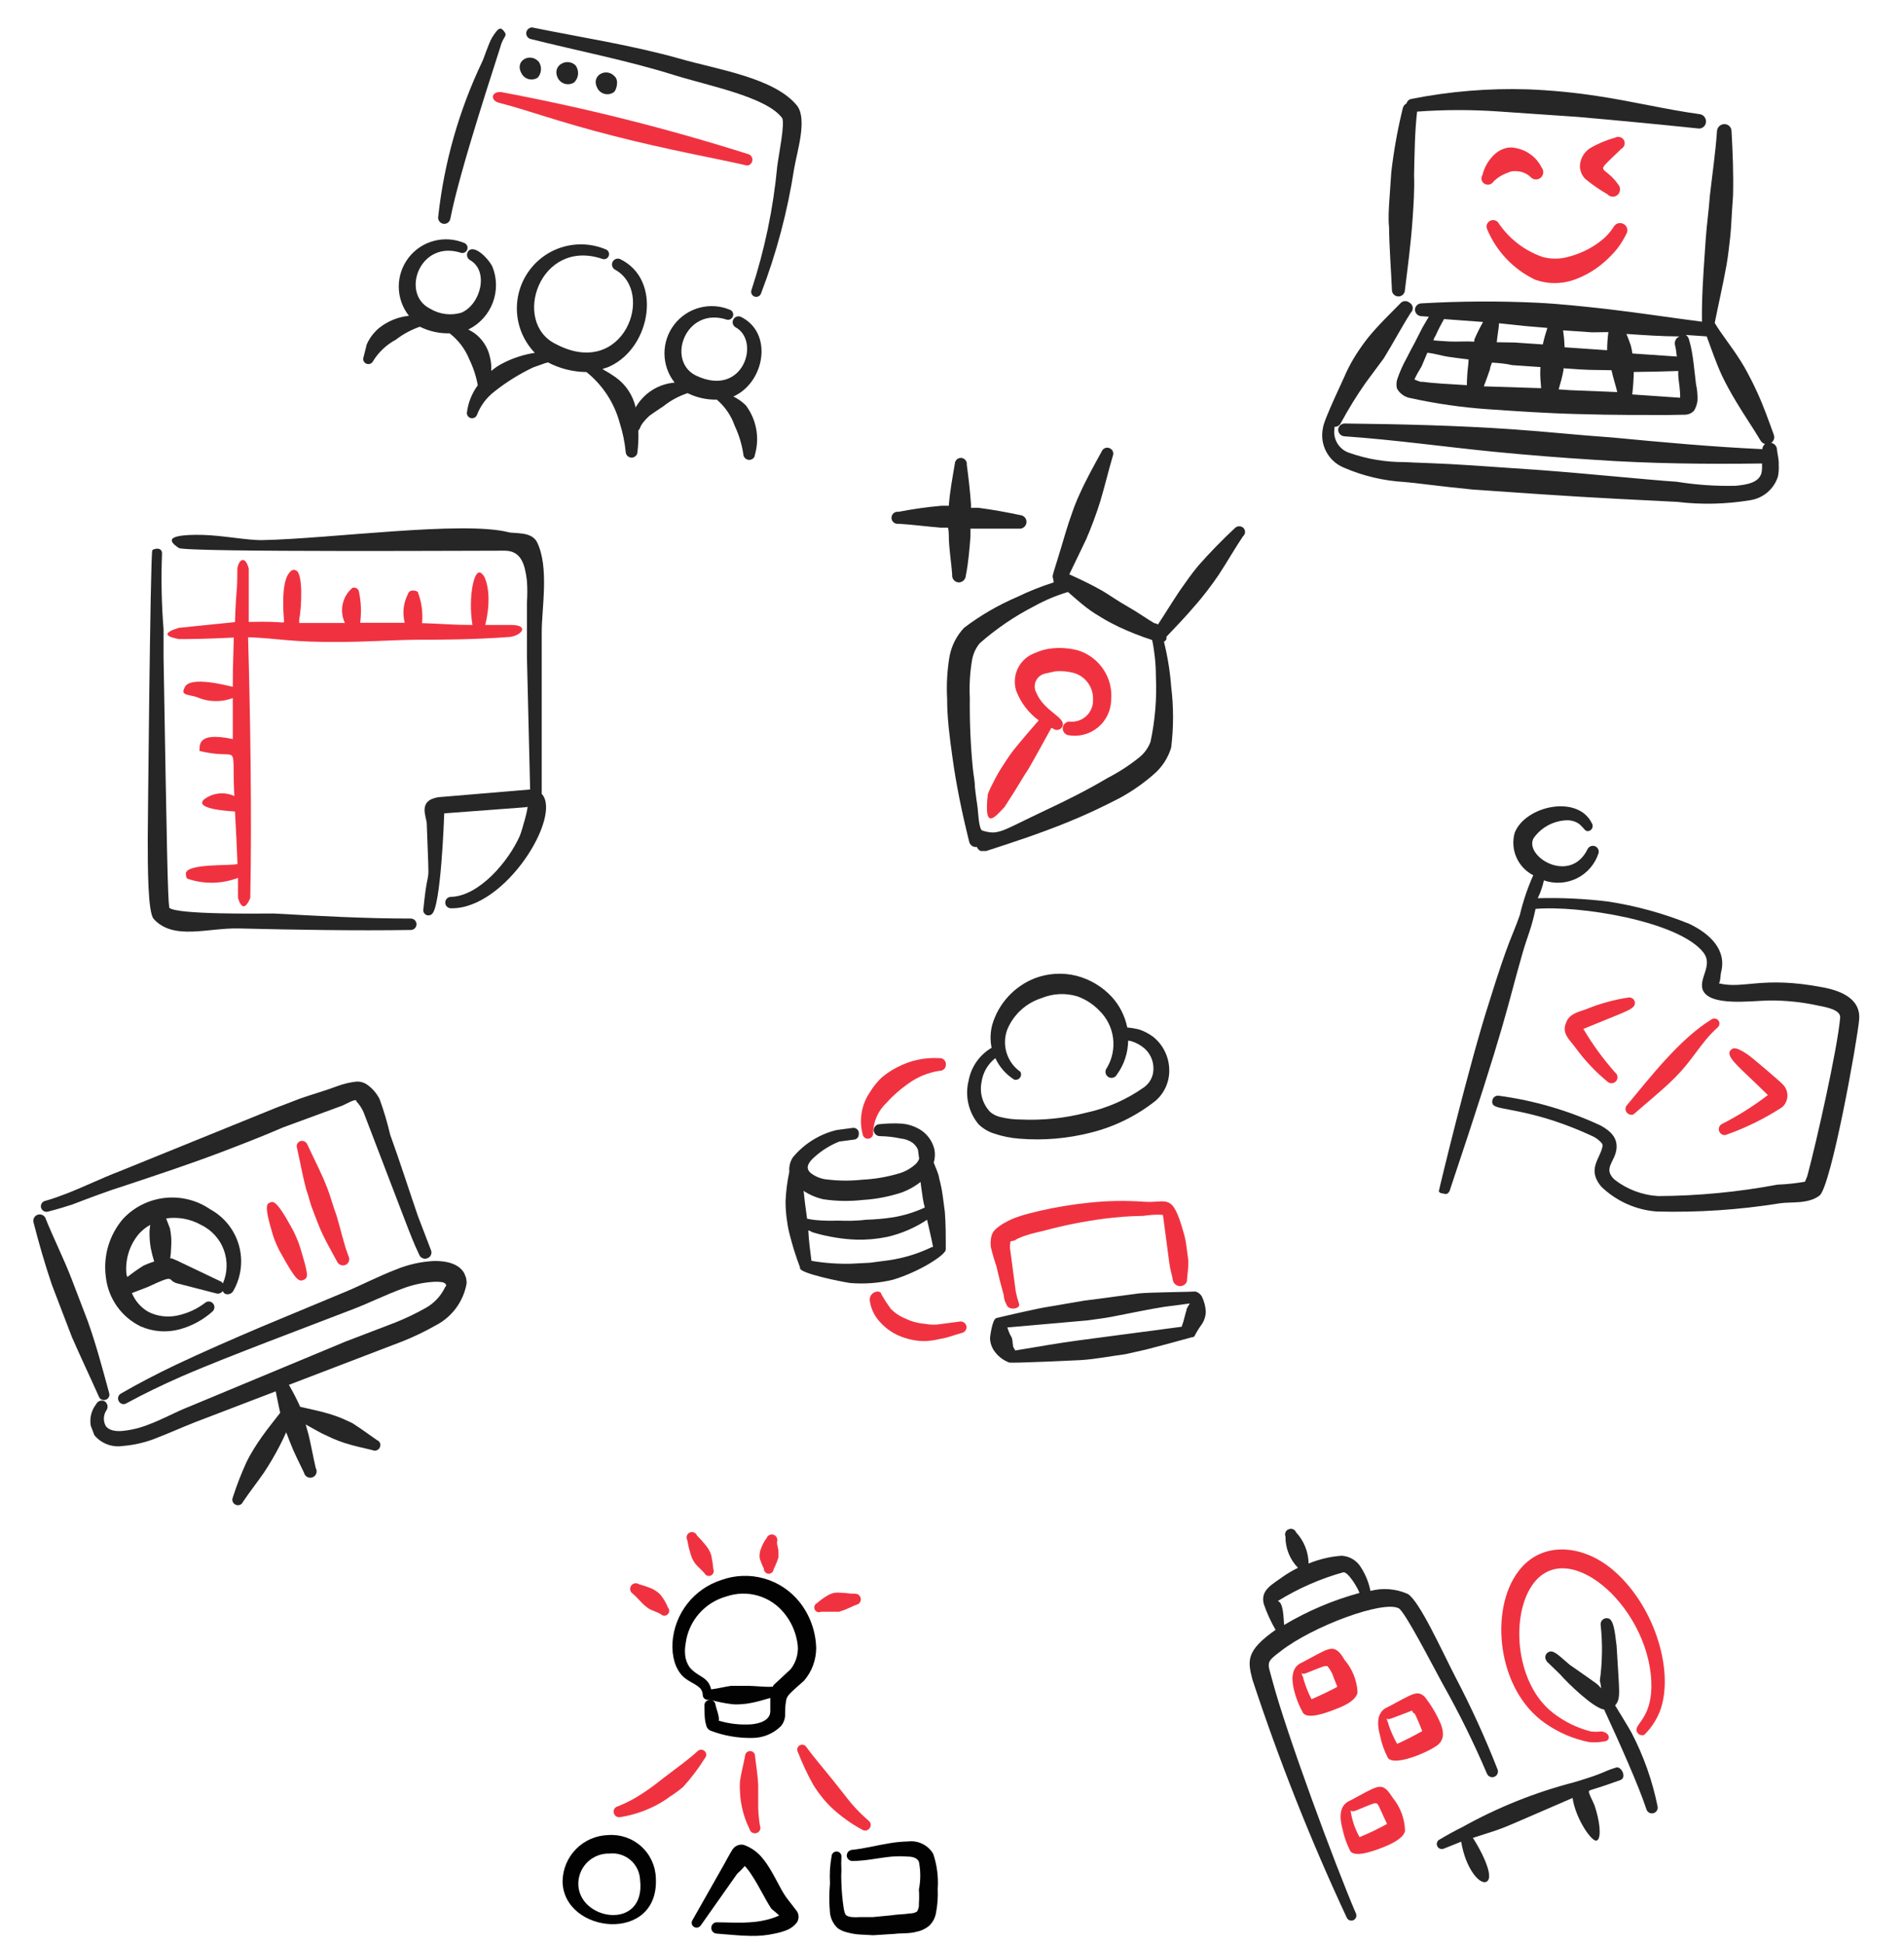 <svg width="472" height="482" viewBox="0 0 472 482" fill="none" xmlns="http://www.w3.org/2000/svg">
<g clip-path="url(#clip0_8147_275)">
<path fill-rule="evenodd" clip-rule="evenodd" d="M460.883 252.812C461.317 247.889 456.812 245.711 451.853 244.804C436.793 241.92 432.367 245.315 426.12 243.821C426.516 243.303 426.473 241.98 426.637 241.12C428.128 235.551 423.936 231.524 418.726 229.042C412.245 226.427 405.481 224.576 398.57 223.527C392.811 222.821 387.007 222.546 381.207 222.705C381.888 221.298 382.4 219.816 382.732 218.288C384.066 218.752 385.48 218.944 386.89 218.853C388.3 218.762 389.677 218.39 390.941 217.758C392.204 217.126 393.329 216.248 394.247 215.174C395.166 214.101 395.861 212.855 396.29 211.509C396.37 211.169 396.325 210.811 396.163 210.501C396.001 210.192 395.733 209.95 395.409 209.821C395.084 209.692 394.724 209.684 394.393 209.799C394.063 209.913 393.785 210.142 393.609 210.444C389.295 219.46 377.797 212.379 380.146 207.866C381.121 206.464 382.424 205.323 383.942 204.541C385.46 203.76 387.146 203.362 388.853 203.382C392.819 203.717 392.412 206.948 394.275 205.862C394.548 205.67 394.735 205.379 394.798 205.05C394.861 204.722 394.794 204.383 394.612 204.103C391.105 196.94 378.086 199.792 375.485 206.506C374.925 208.521 375.078 210.667 375.917 212.582C376.756 214.497 378.23 216.064 380.09 217.019C378.673 220.202 377.557 223.51 376.755 226.901C374.863 232.351 374.2 232.266 369.112 248.643C364.322 263.465 356.727 294.931 356.689 295.349C356.652 295.766 358.81 296.9 359.401 295.147C373.751 252.332 373.424 250.275 377.357 236.604C378.668 231.976 379.595 230.457 380.657 225.357C391.444 224.411 416.302 228.408 422.315 236.22C424.686 239.347 421.108 242.522 422.088 245.382C423.7 249.594 433.943 248.162 438.543 248.067C442.738 248.031 446.923 248.477 451.016 249.395C452.899 249.755 456.377 250.422 456.172 252.376C455.461 260.301 450.263 283.232 448.178 291.021C448.021 291.839 447.586 292.562 447.459 293.004C445.197 293.397 442.911 293.639 440.617 293.73C430.882 295.559 421.003 296.507 411.099 296.562C407.155 296.335 403.373 294.916 400.254 292.492C397.372 289.818 400.138 288.227 400.669 285.232C401.2 282.236 399.298 280.43 396.761 279.053C388.798 275.345 380.319 272.863 371.614 271.692C371.245 271.621 370.863 271.7 370.552 271.911C370.241 272.122 370.026 272.448 369.956 272.817C369.493 275.231 372.656 274.225 383.067 277.237C387.194 278.48 391.222 280.031 395.117 281.878C395.9 282.28 396.587 282.846 397.133 283.536C397.213 283.656 397.263 283.794 397.28 283.937C397.297 284.08 397.279 284.225 397.23 284.361C396.665 287.307 393.369 289.9 396.918 294.186C400.645 297.806 405.524 300.001 410.705 300.39C420.931 300.659 431.16 299.976 441.259 298.35C443.969 297.936 448.166 298.612 451.042 296.448C453.917 294.283 460.42 258.111 460.883 252.812Z" fill="#262626"/>
<path fill-rule="evenodd" clip-rule="evenodd" d="M405.268 249.034C405.315 248.821 405.312 248.6 405.26 248.389C405.208 248.178 405.107 247.981 404.967 247.814C404.826 247.648 404.649 247.516 404.45 247.429C404.25 247.342 404.033 247.303 403.815 247.313C400.139 247.855 396.543 248.848 393.11 250.269C391.382 250.872 389 251.349 388.234 253.578C386.997 256.268 389.333 258.031 390.499 259.696C392.823 262.897 395.549 265.786 398.61 268.292C398.925 268.527 399.32 268.627 399.709 268.57C400.098 268.513 400.448 268.304 400.683 267.989C400.918 267.674 401.018 267.278 400.961 266.89C400.904 266.501 400.695 266.151 400.38 265.916C397.421 262.576 394.79 258.961 392.52 255.12C403.075 250.735 404.748 250.419 405.268 249.034Z" fill="#F03240"/>
<path fill-rule="evenodd" clip-rule="evenodd" d="M427.743 281.423C432.688 279.701 437.405 277.385 441.791 274.525C442.179 274.182 442.494 273.764 442.717 273.296C442.941 272.829 443.068 272.322 443.092 271.804C443.116 271.287 443.036 270.77 442.857 270.284C442.677 269.797 442.403 269.352 442.048 268.974C441.429 268.22 434.451 262.344 433.818 261.883C433.185 261.423 430.439 259.37 429.415 260.064C427.034 261.645 430.871 264.204 438.253 271.514C434.714 274.231 430.935 276.617 426.96 278.643C426.639 278.784 426.379 279.037 426.229 279.355C426.078 279.673 426.048 280.034 426.144 280.373C426.239 280.711 426.453 281.004 426.747 281.197C427.041 281.39 427.395 281.47 427.743 281.423Z" fill="#F03240"/>
<path fill-rule="evenodd" clip-rule="evenodd" d="M404.967 276.297C408.391 273.262 411.736 270.636 414.825 267.579C419.778 262.758 421.396 258.741 425.76 254.783C426.024 254.58 426.197 254.281 426.24 253.951C426.283 253.621 426.194 253.288 425.991 253.024C425.788 252.76 425.489 252.587 425.159 252.544C424.83 252.501 424.496 252.59 424.232 252.793C416.394 257.613 409.109 267.078 403.161 274.212C403.008 274.475 402.941 274.779 402.97 275.081C402.998 275.384 403.12 275.67 403.319 275.9C403.518 276.13 403.784 276.292 404.08 276.363C404.375 276.434 404.686 276.411 404.967 276.297Z" fill="#F03240"/>
</g>
<path d="M345.065 72.059C345.192 73.292 346.607 73.924 347.611 73.197C347.92 72.974 348.14 72.647 348.231 72.276C348.974 66.298 349.764 60.324 350.184 54.229C350.43 50.638 350.677 47.047 350.543 43.477C350.674 38.121 350.704 32.854 351.298 27.673C357.983 27.183 364.695 27.168 371.381 27.63L379.273 28.172L391.085 28.984C401.089 29.862 411.024 30.814 420.891 31.841C421.859 32.018 422.776 31.341 422.892 30.364C423.041 29.394 422.386 28.483 421.419 28.317C413 27.168 404.41 25.058 395.998 23.815C390.28 22.932 384.517 22.378 378.737 22.154C369.049 21.847 359.358 22.646 349.852 24.535C349.277 24.639 348.818 25.073 348.684 25.642C348.2 25.881 347.854 26.33 347.745 26.859C346.467 32.061 345.517 37.34 344.902 42.662L344.435 49.466C344.292 51.545 344.11 54.191 344.345 56.296C344.406 61.617 344.852 66.87 345.065 72.059Z" fill="#262626"/>
<path d="M440.495 111.282C440.388 110.537 439.817 109.944 439.077 109.808C439.761 109.35 440.022 108.47 439.696 107.714C438.418 104.208 437.228 100.803 435.659 97.372C434.998 95.95 434.336 94.528 433.576 93.146C432.874 91.753 432.095 90.4 431.244 89.093C429.275 85.967 426.909 83.098 425.076 80.076C426.015 75.393 427.096 70.72 428.013 65.656C428.405 63.405 428.669 60.954 428.91 58.835C429.15 56.715 429.234 54.109 429.384 51.936L429.556 49.432L429.621 48.487C429.752 43.131 429.546 37.847 429.245 32.557C429.26 31.588 428.486 30.79 427.516 30.777C426.513 30.759 425.679 31.545 425.637 32.547C425.274 37.838 424.481 43.148 423.871 48.566C423.628 52.11 423.097 55.681 422.853 59.225L422.72 61.162L422.616 62.674C422.22 68.439 421.83 74.109 421.916 79.764C414.058 78.749 406.213 77.545 398.395 76.627C392.694 75.998 386.993 75.369 381.27 75.07C371.633 74.612 361.979 74.661 352.348 75.218C351.474 75.234 350.772 75.944 350.766 76.819C350.806 77.682 351.503 78.371 352.367 78.4L354.21 78.527C353.722 79.395 353.141 80.257 352.651 81.173C352.161 82.089 351.389 83.65 350.731 84.934C350.025 86.214 349.367 87.499 348.71 88.782C347.824 90.374 347.075 92.038 346.469 93.756C346.156 94.569 346.095 95.458 346.293 96.307C347.008 97.62 348.302 98.519 349.782 98.731C356.085 100.112 362.478 101.028 368.915 101.47C375.861 101.948 383.657 102.484 391.051 102.66C399.957 102.94 408.173 102.888 413.157 102.898L417.624 102.826C418.518 102.836 419.373 102.462 419.974 101.8C420.418 101.047 420.702 100.21 420.808 99.342C420.86 97.946 420.732 96.549 420.429 95.186C420.149 93.03 419.968 90.834 419.645 88.628C419.322 86.422 419.094 85.599 418.675 84.098C418.56 83.66 418.279 83.284 417.892 83.048L423.09 83.405C424.29 86.669 425.395 89.925 426.882 93.16C427.961 95.419 429.188 97.592 430.466 99.721C432.381 102.939 434.498 105.98 436.413 109.197C436.654 109.632 437.06 109.95 437.539 110.082C437.15 110.399 436.912 110.865 436.881 111.366C424.482 110.798 412.122 109.664 399.766 108.481C391.497 107.913 383.251 107.014 374.982 106.445C361.138 105.493 347.299 105.159 333.399 105.01C332.529 104.976 331.789 105.64 331.729 106.509C331.719 107.371 332.371 108.097 333.229 108.179C345.703 109.037 357.973 110.782 370.374 112.015C378.627 112.819 386.936 113.486 395.208 114.007C409.099 114.962 422.952 115.108 436.826 114.922C436.81 115.163 436.81 115.158 436.8 115.301C436.849 115.965 436.804 116.633 436.664 117.285C436.029 119.615 433.236 120.182 430.227 120.45C425.356 120.561 420.485 120.226 415.674 119.45C407.926 118.917 394.728 117.535 381.977 116.563L365.062 115.4C356.982 114.844 350.533 114.733 348.218 114.574C343.569 114.61 338.948 113.842 334.559 112.306C332.052 111.519 330.464 109.053 330.785 106.444L330.827 105.83C331.507 105.86 332.137 105.47 332.414 104.847C334.254 101.44 336.287 98.14 338.505 94.965L343.058 88.821C345.409 84.995 347.431 81.146 349.719 77.553C350.518 76.816 350.339 75.509 349.372 75.013C348.687 74.463 347.687 74.563 347.125 75.239C344.47 77.952 341.625 80.652 339.083 83.8C338.032 85.139 337.049 86.529 336.138 87.966C335.234 89.375 334.418 90.886 333.64 92.541C333.62 92.824 328.093 104.17 327.96 106.108C327.074 110.221 329.271 114.376 333.169 115.96C337.92 118.016 342.995 119.217 348.164 119.508C350.479 119.667 356.92 120.584 365.078 121.382L381.946 122.542C394.75 123.423 408 124.049 415.759 124.44C421.786 125.161 427.886 125.021 433.875 124.024C437.069 123.539 439.719 121.298 440.729 118.229C440.94 117.236 441.01 116.218 440.937 115.205C441.025 113.929 440.596 112.57 440.495 111.282ZM398.714 82.346C398.517 83.835 398.414 85.334 398.405 86.835L391.932 86.39L387.869 86.111C387.817 84.704 387.692 83.3 387.493 81.907L394.628 82.398L398.714 82.346ZM383.594 81.306C383.144 82.652 382.764 84.02 382.458 85.406L375.418 84.922L371.054 84.86C371.158 83.347 371.499 81.852 371.616 80.151L377.836 80.816L383.594 81.306ZM367.65 79.831C366.859 81.23 366.142 82.671 365.502 84.145L365.463 84.712C363.431 84.573 361.376 84.763 359.341 84.671C357.306 84.579 356.695 84.489 355.373 84.398C355.402 83.973 355.718 83.52 355.936 83.108C356.553 81.726 357.211 80.442 357.967 79.117L367.65 79.831ZM352.383 94.732C351.782 94.559 351.194 94.344 350.624 94.088C351.154 92.971 351.752 91.887 352.413 90.841L353.832 87.473C355.486 87.587 357.154 88.176 358.845 88.435C360.537 88.694 362.326 88.912 364.067 89.126L363.983 90.355C363.77 92.064 363.652 93.783 363.629 95.505C358.995 95.234 354.975 95.005 352.437 94.641L352.383 94.732ZM367.834 95.794C368.356 94.406 368.879 93.018 369.358 91.579C369.397 91.012 369.672 90.461 369.853 89.904C371.507 90.018 373.208 90.135 374.842 90.532L381.882 91.016L381.849 91.489C381.736 93.142 381.956 94.771 382.045 96.249L367.834 95.794ZM389.227 96.743L386.391 96.548C386.83 95.011 387.264 93.522 387.567 91.882L387.606 91.314L391.716 91.597C394.315 91.776 396.883 91.715 399.488 91.799C399.884 93.63 400.477 95.38 400.92 97.215L389.227 96.743ZM416.49 98.617L411.197 98.253L404.63 97.802C404.852 95.951 404.98 94.091 405.013 92.227C408.671 92.193 412.379 92.116 416.044 91.988C415.956 93.264 416.199 94.562 416.347 95.854C416.495 97.146 416.476 97.43 416.512 98.287L416.49 98.617ZM415.673 88.402L408.869 87.934L404.664 87.645C404.58 86.979 404.451 86.32 404.277 85.672C403.964 84.701 403.557 83.724 403.193 82.797C407.587 83.099 411.982 83.401 416.348 83.416C415.524 83.741 415.047 84.604 415.21 85.475C415.438 86.297 415.555 87.35 415.676 88.355L415.673 88.402Z" fill="#262626"/>
<path d="M380.617 69.377C383.687 70.457 387.032 70.469 390.109 69.412C392.933 68.421 395.538 66.891 397.778 64.907C398.883 63.938 399.908 62.881 400.843 61.747C401.751 60.569 402.538 59.303 403.192 57.968C403.687 57.112 403.375 56.015 402.504 55.547C401.634 55.048 400.524 55.356 400.036 56.232C399.407 57.219 398.66 58.124 397.809 58.927C396.92 59.716 395.966 60.429 394.957 61.057C392.958 62.282 390.782 63.19 388.505 63.747C386.497 64.273 384.385 64.258 382.384 63.706C377.883 62.138 374.02 59.138 371.388 55.165C370.61 54.199 369.079 54.438 368.632 55.594C368.478 55.993 368.489 56.437 368.662 56.829C370.958 62.346 375.217 66.817 380.617 69.377Z" fill="#F03240"/>
<path d="M373.851 42.8C374.357 42.542 374.922 42.417 375.49 42.439C376.923 42.373 378.323 42.879 379.381 43.846C380.276 44.912 381.99 44.61 382.466 43.301C382.687 42.694 382.568 42.015 382.152 41.52C380.96 39.09 378.717 37.343 376.069 36.782C375.317 36.566 374.528 36.512 373.754 36.622C372.673 36.821 371.661 37.29 370.812 37.987C369.166 39.402 368.006 41.298 367.496 43.408C367.003 44.157 367.264 45.167 368.058 45.583C368.815 46.016 369.78 45.767 370.233 45.021C371.256 44.017 372.493 43.257 373.851 42.8Z" fill="#F03240"/>
<path d="M401.933 36.898C402.71 36.467 402.99 35.487 402.559 34.711C402.095 33.971 401.136 33.718 400.368 34.132C398.173 34.738 396.069 35.631 394.108 36.788C392.576 37.807 391.655 39.526 391.657 41.366C391.727 42.486 392.193 43.545 392.971 44.353C394.687 45.771 396.522 47.04 398.454 48.148C399.108 48.905 400.254 48.984 401.006 48.323C401.739 47.657 401.816 46.532 401.181 45.772C397.33 40.333 394.812 43.815 401.933 36.898Z" fill="#F03240"/>
<g clip-path="url(#clip1_8147_275)">
<path fill-rule="evenodd" clip-rule="evenodd" d="M107.645 312.658C104.395 312.809 101.196 313.521 98.189 314.763C93.908 316.402 89.666 318.606 85.937 320.169L64.618 329.047C57.68 332.016 50.562 335.099 43.611 338.386C38.896 340.638 34.319 343.016 29.971 345.528C29.811 345.617 29.67 345.737 29.556 345.88C29.443 346.024 29.36 346.189 29.311 346.366C29.262 346.543 29.249 346.727 29.273 346.909C29.296 347.091 29.356 347.266 29.448 347.424C29.531 347.585 29.646 347.727 29.786 347.841C29.926 347.956 30.087 348.041 30.261 348.092C30.435 348.142 30.617 348.157 30.796 348.134C30.976 348.112 31.149 348.053 31.305 347.962C35.658 345.581 40.256 343.374 44.953 341.308C51.954 338.269 59.192 335.498 66.142 332.791L87.698 324.536C91.395 323.12 95.667 320.993 99.899 319.462C102.4 318.517 105.031 317.961 107.7 317.812C109.124 317.803 110.075 317.84 110.455 318.364C110.834 318.888 110.4 318.92 110.271 319.282C109.233 321.424 107.555 323.189 105.468 324.334C103.037 325.702 100.517 326.905 97.924 327.937L85.629 332.646L46.917 348.765C43.726 349.987 40.394 351.888 36.955 353.161C34.844 354.019 32.62 354.57 30.353 354.796C28.408 354.961 26.967 354.576 26.238 353.606C25.883 352.979 25.715 352.262 25.756 351.542C25.797 350.822 26.044 350.13 26.469 349.547C26.669 349.184 26.719 348.756 26.608 348.357C26.496 347.957 26.233 347.617 25.873 347.41C25.686 347.324 25.484 347.276 25.279 347.269C25.073 347.262 24.868 347.296 24.676 347.37C24.483 347.443 24.308 347.555 24.159 347.697C24.011 347.84 23.892 348.011 23.811 348.2C22.974 349.283 22.486 350.595 22.412 351.962C22.337 353.33 22.681 354.687 23.396 355.854C24.235 356.865 25.32 357.642 26.546 358.11C27.773 358.579 29.1 358.722 30.398 358.527C32.987 358.322 35.536 357.766 37.975 356.874C41.477 355.533 45.022 353.953 48.236 352.677L68.353 344.973C68.722 346.75 69.051 348.543 69.458 350.305C67.999 352.203 66.446 354.091 65.056 356.052C64.297 357.101 63.593 358.173 62.903 359.285C62.213 360.397 61.578 361.533 61.035 362.678C59.763 365.473 58.656 368.34 57.72 371.265C57.644 371.431 57.602 371.61 57.597 371.792C57.591 371.974 57.622 372.156 57.687 372.326C57.752 372.496 57.851 372.651 57.977 372.783C58.102 372.915 58.253 373.021 58.42 373.094C58.582 373.169 58.758 373.211 58.936 373.218C59.115 373.224 59.293 373.194 59.46 373.13C59.627 373.066 59.78 372.969 59.908 372.845C60.037 372.721 60.14 372.573 60.21 372.408C61.856 369.949 63.693 367.639 65.416 365.149C66.097 364.13 66.787 363.018 67.437 361.921C68.088 360.824 68.685 359.703 69.282 358.582C69.879 357.462 70.407 356.278 70.95 355.133L71.874 357.545C72.902 360.23 74.212 362.718 75.36 365.134C75.407 365.358 75.501 365.571 75.638 365.755C75.774 365.94 75.949 366.092 76.151 366.203C76.352 366.313 76.575 366.378 76.804 366.394C77.033 366.409 77.263 366.375 77.477 366.292C77.692 366.21 77.886 366.083 78.046 365.918C78.206 365.753 78.328 365.556 78.404 365.34C78.481 365.123 78.509 364.892 78.487 364.664C78.465 364.435 78.394 364.214 78.278 364.016C77.63 361.275 77.168 358.552 76.504 355.772L75.784 353.192C77.082 353.9 78.355 354.662 79.691 355.355L82.465 356.657C83.434 357.089 84.412 357.428 85.389 357.768C87.731 358.522 90.06 359.013 92.366 359.558C92.528 359.633 92.704 359.676 92.882 359.682C93.061 359.688 93.239 359.658 93.406 359.595C93.573 359.531 93.726 359.434 93.854 359.31C93.983 359.186 94.086 359.037 94.156 358.872C94.238 358.711 94.285 358.535 94.294 358.355C94.304 358.174 94.275 357.994 94.21 357.825C94.146 357.656 94.047 357.503 93.919 357.375C93.792 357.247 93.639 357.148 93.47 357.082C91.402 355.644 89.412 354.175 87.404 352.892C86.42 352.421 85.49 351.974 84.537 351.58C83.583 351.187 82.512 350.838 81.55 350.538C79.13 349.814 76.63 349.343 74.417 348.808C73.577 346.947 72.643 345.131 71.619 343.365L87.378 337.33L99.79 332.576C102.616 331.45 105.361 330.131 108.005 328.627C109.996 327.603 111.724 326.133 113.054 324.331C114.384 322.529 115.28 320.445 115.672 318.24C115.751 315.533 113.906 312.58 107.645 312.658Z" fill="#262626"/>
<path fill-rule="evenodd" clip-rule="evenodd" d="M43.762 318.161L53.66 320.706C53.95 320.777 54.254 320.759 54.532 320.652C54.81 320.545 55.049 320.356 55.217 320.11C55.337 320.385 55.535 320.619 55.787 320.784C56.174 320.946 56.608 320.954 56.999 320.804C57.391 320.654 57.71 320.358 57.888 319.979C58.843 318.284 59.452 316.417 59.679 314.485C59.907 312.554 59.75 310.596 59.216 308.726C58.682 306.855 57.783 305.109 56.57 303.589C55.357 302.068 53.855 300.804 52.15 299.868C48.855 297.594 44.853 296.582 40.874 297.016C36.895 297.45 33.205 299.302 30.479 302.233C28.791 304.209 27.541 306.52 26.812 309.014C26.082 311.508 25.891 314.129 26.249 316.703C26.546 319.285 27.487 321.752 28.986 323.875C30.485 325.999 32.495 327.711 34.829 328.855C37.881 330.21 41.306 330.474 44.529 329.601C47.544 328.782 50.326 327.273 52.658 325.195C52.934 324.957 53.108 324.622 53.144 324.259C53.179 323.897 53.074 323.534 52.849 323.247C52.634 322.959 52.315 322.767 51.96 322.711C51.605 322.655 51.243 322.74 50.95 322.948C48.868 324.568 46.438 325.681 43.852 326.202C41.468 326.69 38.989 326.368 36.809 325.286C34.957 324.229 33.511 322.584 32.699 320.613L36.59 319.123C43.736 315.762 41.328 317.397 43.762 318.161ZM55.252 318.222C55.092 317.978 54.863 317.787 54.595 317.671L45.151 313.167C44.28 312.713 43.381 312.312 42.461 311.967C42.461 311.967 42.461 311.967 42.188 312.071C42.325 311.123 42.406 310.168 42.432 309.211C42.484 308.452 42.49 307.689 42.45 306.929C42.391 306.159 42.291 305.393 42.151 304.634L41.182 302.105C44.161 301.668 47.2 302.23 49.826 303.703C52.434 304.95 54.456 307.16 55.469 309.867C56.481 312.575 56.403 315.57 55.252 318.222ZM31.574 316.627C31.49 316.451 31.421 316.269 31.365 316.082C31.16 314.286 31.322 312.467 31.839 310.735C32.357 309.003 33.22 307.394 34.377 306.005C35.189 305.074 36.159 304.294 37.243 303.703C37.174 304.22 37.104 304.737 37.074 305.24C37.028 306.693 37.136 308.147 37.397 309.578C37.614 310.662 37.89 311.732 38.224 312.786C37.333 313.06 36.462 313.394 35.617 313.785C34.215 314.652 32.865 315.601 31.574 316.627Z" fill="#262626"/>
<path fill-rule="evenodd" clip-rule="evenodd" d="M66.939 298.175C66.161 298.473 65.383 298.771 67.649 306.202C67.908 307.053 68.227 307.886 68.603 308.692C68.959 309.529 69.373 310.339 69.844 311.117C73.326 317.413 74.085 317.881 75.3 317.326C76.516 316.772 76.427 315.958 74.361 309.164C74.102 308.313 73.783 307.48 73.407 306.674C73.067 305.847 72.671 305.045 72.22 304.273C68.49 297.447 67.664 297.853 66.939 298.175Z" fill="#F03240"/>
<path fill-rule="evenodd" clip-rule="evenodd" d="M74.485 282.926C74.311 282.98 74.15 283.07 74.012 283.189C73.874 283.308 73.762 283.454 73.682 283.619C73.603 283.783 73.558 283.962 73.551 284.144C73.543 284.326 73.573 284.508 73.639 284.678C74.409 288.086 74.993 291.476 75.895 294.879C76.431 296.28 76.734 297.77 77.232 299.186C77.729 300.601 78.305 301.987 78.841 303.388C80.108 306.695 81.889 309.716 83.569 312.821C83.748 313.198 84.065 313.492 84.455 313.642C84.844 313.792 85.277 313.786 85.662 313.626C85.851 313.542 86.021 313.422 86.163 313.271C86.304 313.12 86.414 312.943 86.485 312.749C86.556 312.555 86.588 312.349 86.578 312.143C86.569 311.936 86.517 311.734 86.428 311.548C85.161 308.24 84.469 304.802 83.421 301.366C82.587 299.187 82.01 296.865 81.175 294.686C79.685 290.795 77.847 287.394 76.198 283.787C76.072 283.455 75.826 283.182 75.509 283.023C75.192 282.863 74.826 282.829 74.485 282.926Z" fill="#F03240"/>
<path fill-rule="evenodd" clip-rule="evenodd" d="M24.475 346.205C24.529 346.376 24.616 346.534 24.732 346.671C24.847 346.807 24.989 346.919 25.149 346.999C25.309 347.079 25.483 347.127 25.662 347.138C25.84 347.15 26.019 347.125 26.188 347.066C26.362 347.012 26.523 346.922 26.661 346.803C26.799 346.684 26.912 346.538 26.991 346.374C27.07 346.21 27.115 346.031 27.122 345.849C27.13 345.667 27.1 345.485 27.034 345.315C25.413 339.332 23.77 333.179 21.741 327.532L17.792 317.22C15.81 312.045 13.313 307.156 11.209 301.894C11.019 301.57 10.721 301.323 10.367 301.199C10.012 301.074 9.625 301.079 9.275 301.214C8.924 301.348 8.633 301.603 8.452 301.932C8.272 302.261 8.214 302.644 8.29 303.012C9.644 308.294 11.138 313.477 12.881 318.61L15.355 325.069L17.828 331.529C19.984 336.459 22.281 341.29 24.475 346.205Z" fill="#262626"/>
<path fill-rule="evenodd" clip-rule="evenodd" d="M12.012 300.382C13.969 299.9 16.037 299.242 17.872 298.673C22.191 297.019 26.51 295.365 31.011 293.953C38.927 291.323 46.843 288.693 54.641 285.751C59.894 283.74 65.108 281.743 70.115 279.557L84.859 274.134C85.521 273.881 88.542 272.099 88.334 273.071C89.099 273.868 89.712 274.797 90.143 275.814L92.84 282.856L100.425 302.662C101.528 305.541 102.616 308.382 103.937 311.133C104.017 311.327 104.135 311.503 104.285 311.65C104.435 311.797 104.614 311.911 104.81 311.987C105.006 312.062 105.215 312.097 105.425 312.088C105.635 312.08 105.841 312.029 106.03 311.938C106.215 311.861 106.384 311.748 106.525 311.605C106.666 311.462 106.777 311.292 106.851 311.106C106.925 310.919 106.961 310.72 106.957 310.519C106.952 310.318 106.908 310.121 106.826 309.938L103.592 301.494C101.292 294.79 99.133 287.987 96.731 281.366C96.034 278.379 95.16 275.436 94.114 272.553C93.38 271.073 92.28 269.805 90.919 268.868C90.181 268.377 89.307 268.134 88.422 268.174C86.756 268.348 85.12 268.735 83.553 269.325C80.596 270.457 77.442 271.308 74.416 272.378L68.346 274.703L29.577 290.442C25.219 292.111 21.049 294.154 16.745 295.847C14.916 296.548 13.087 297.248 11.184 297.754C11.007 297.797 10.84 297.875 10.693 297.983C10.546 298.091 10.422 298.227 10.329 298.383C10.235 298.539 10.173 298.713 10.147 298.893C10.121 299.073 10.131 299.257 10.176 299.434C10.229 299.62 10.32 299.793 10.442 299.943C10.565 300.093 10.717 300.216 10.889 300.305C11.061 300.394 11.249 300.446 11.442 300.46C11.636 300.473 11.829 300.446 12.012 300.382Z" fill="#262626"/>
</g>
<g clip-path="url(#clip2_8147_275)">
<path fill-rule="evenodd" clip-rule="evenodd" d="M235.207 132.656C235.207 135.99 235.832 139.24 236.041 142.531C236.018 142.762 236.042 142.996 236.113 143.217C236.183 143.438 236.298 143.643 236.45 143.818C236.602 143.994 236.788 144.137 236.997 144.238C237.206 144.339 237.434 144.396 237.666 144.406C238.109 144.407 238.536 144.24 238.861 143.939C239.186 143.637 239.384 143.223 239.416 142.781C240.082 139.448 240.332 136.073 240.582 132.99V131.073H242.166H252.624C252.846 131.096 253.071 131.074 253.285 131.008C253.498 130.942 253.696 130.834 253.868 130.691C254.039 130.547 254.179 130.37 254.28 130.171C254.382 129.972 254.442 129.754 254.457 129.531C254.494 129.108 254.368 128.688 254.104 128.355C253.841 128.022 253.461 127.802 253.041 127.74C249.624 127.031 246.124 126.365 242.541 125.906H240.707V124.99C240.457 121.49 240.082 118.323 239.666 115.24C239.695 115.033 239.681 114.822 239.624 114.621C239.567 114.42 239.469 114.233 239.335 114.072C239.202 113.911 239.036 113.78 238.849 113.687C238.662 113.594 238.458 113.541 238.249 113.531C237.858 113.52 237.478 113.662 237.19 113.926C236.902 114.191 236.729 114.557 236.707 114.948C236.124 118.448 235.457 121.906 235.207 125.406H233.374C229.808 125.713 226.261 126.214 222.749 126.906C222.534 126.87 222.314 126.881 222.103 126.939C221.893 126.996 221.698 127.099 221.531 127.24C221.365 127.381 221.231 127.556 221.139 127.754C221.048 127.952 221 128.167 221 128.385C221 128.604 221.048 128.819 221.139 129.017C221.231 129.215 221.365 129.39 221.531 129.531C221.698 129.672 221.893 129.774 222.103 129.832C222.314 129.89 222.534 129.901 222.749 129.865C226.166 130.073 229.582 130.531 233.124 130.823H234.999C235.207 131.531 235.166 132.115 235.207 132.656Z" fill="#262626"/>
<path fill-rule="evenodd" clip-rule="evenodd" d="M308.249 130.906C307.97 130.636 307.596 130.486 307.207 130.486C306.819 130.486 306.445 130.636 306.166 130.906C302.968 133.875 299.922 137.004 297.041 140.281C295.374 142.281 293.874 144.448 292.416 146.531C290.541 149.323 288.832 152.156 287.041 154.865C286.799 154.651 286.488 154.533 286.166 154.531C283.999 153.24 281.999 151.781 279.499 150.365C276.999 148.948 275.332 147.74 273.416 146.573C270.582 144.948 267.832 143.656 265.082 142.406C266.457 139.531 267.832 136.656 269.249 133.74C269.916 132.198 270.541 130.656 271.124 129.073C271.707 127.49 272.249 125.948 272.749 124.323C273.874 120.573 274.749 116.823 275.874 113.031C275.948 112.851 275.985 112.658 275.983 112.463C275.981 112.268 275.94 112.076 275.862 111.897C275.784 111.718 275.672 111.557 275.531 111.423C275.39 111.288 275.223 111.184 275.041 111.115C274.863 111.04 274.672 111.001 274.479 111C274.287 110.999 274.096 111.037 273.917 111.11C273.739 111.184 273.577 111.292 273.441 111.429C273.305 111.566 273.197 111.728 273.124 111.906C271.207 115.406 269.291 118.823 267.666 122.448C266.955 123.968 266.329 125.526 265.791 127.115C265.207 128.698 264.707 130.281 264.207 131.906C260.041 146.031 260.957 141.448 261.207 144.406C258.125 145.383 255.117 146.58 252.207 147.99C247.508 149.996 243.072 152.57 238.999 155.656C237.125 157.646 235.866 160.134 235.374 162.823C234.8 166.25 234.605 169.729 234.791 173.198C234.791 178.073 235.416 182.823 236.082 187.573C237.041 194.656 238.499 201.615 240.249 208.656C240.33 209.085 240.577 209.465 240.935 209.715C241.293 209.964 241.735 210.063 242.166 209.99C242.309 210.402 242.604 210.745 242.992 210.946C243.379 211.147 243.829 211.193 244.249 211.073C251.124 208.865 257.874 206.615 264.457 203.948C268.916 202.156 273.249 200.115 277.582 197.865C280.564 196.246 283.359 194.303 285.916 192.073C288.01 190.315 289.545 187.983 290.332 185.365C290.952 180.342 290.952 175.262 290.332 170.24C290.053 166.487 289.454 162.765 288.541 159.115C288.819 158.97 289.04 158.735 289.166 158.448C289.166 158.448 289.166 158.073 289.166 157.865C291.541 155.365 293.916 152.906 296.166 150.24C297.249 149.031 298.249 147.781 299.249 146.49C300.249 145.198 301.166 143.906 302.082 142.573C304.166 139.406 305.999 136.156 308.124 132.99C308.276 132.866 308.401 132.712 308.491 132.537C308.58 132.363 308.633 132.171 308.644 131.975C308.656 131.78 308.627 131.583 308.559 131.399C308.491 131.215 308.385 131.047 308.249 130.906ZM285.207 183.948C284.628 185.493 283.633 186.849 282.332 187.865C279.938 189.787 277.356 191.462 274.624 192.865C269.582 195.865 264.416 198.448 259.166 200.906C248.041 206.156 247.624 207.156 243.541 205.948C242.582 205.656 242.499 201.073 242.291 199.823C241.916 197.406 241.666 195.031 241.666 195.031C241.666 193.531 241.291 192.031 241.166 190.531C240.601 184.744 240.351 178.93 240.416 173.115C240.26 170.064 240.428 167.005 240.916 163.99C241.141 162.338 241.819 160.78 242.874 159.49C246.992 155.875 251.541 152.783 256.416 150.281C259.059 148.818 261.853 147.644 264.749 146.781C266.249 148.073 267.666 149.365 269.291 150.615C270.916 151.865 271.832 152.365 273.124 153.156C274.416 153.948 275.832 154.698 277.291 155.406C279.999 156.673 282.782 157.772 285.624 158.698C286.225 161.618 286.532 164.592 286.541 167.573C286.807 173.066 286.359 178.57 285.207 183.948Z" fill="#262626"/>
<path fill-rule="evenodd" clip-rule="evenodd" d="M267.457 161.323C266.409 161.024 265.335 160.829 264.249 160.74C263.168 160.636 262.08 160.636 260.999 160.74C260.253 160.8 259.514 160.926 258.791 161.115C258.034 161.316 257.295 161.581 256.582 161.906C254.742 162.56 253.227 163.903 252.356 165.652C251.486 167.4 251.328 169.419 251.916 171.281C253.032 174.212 254.971 176.759 257.499 178.615C255.374 181.031 253.332 183.406 251.124 186.156C250.041 187.615 249.041 189.115 248.082 190.656C247.124 192.198 246.291 193.823 245.499 195.448C245.249 195.948 245.082 196.448 244.874 196.948C243.832 206.24 246.707 202.531 249.041 200.073C249.749 198.906 250.541 197.781 251.249 196.615C252.499 194.656 253.749 192.448 254.957 190.656C256.999 187.156 258.791 183.74 260.624 180.49C260.916 180.49 261.166 180.781 261.416 180.865C261.775 181.02 262.182 181.029 262.548 180.889C262.914 180.749 263.21 180.471 263.374 180.115C264.374 177.865 258.874 176.49 256.916 171.781C256.67 171.343 256.529 170.853 256.505 170.351C256.481 169.849 256.573 169.348 256.775 168.888C256.977 168.427 257.283 168.02 257.669 167.698C258.055 167.376 258.51 167.148 258.999 167.031L261.624 166.448C262.387 166.386 263.153 166.386 263.916 166.448C264.647 166.512 265.372 166.638 266.082 166.823C267.512 167.207 268.771 168.061 269.655 169.248C270.54 170.435 270.998 171.885 270.957 173.365C271.006 174.134 270.884 174.905 270.601 175.622C270.318 176.339 269.881 176.985 269.32 177.514C268.759 178.043 268.089 178.442 267.356 178.683C266.624 178.923 265.848 179 265.082 178.906C264.668 178.925 264.275 179.093 263.976 179.38C263.676 179.667 263.492 180.053 263.456 180.466C263.42 180.879 263.536 181.291 263.782 181.625C264.027 181.959 264.386 182.192 264.791 182.281C266.079 182.517 267.403 182.47 268.671 182.144C269.939 181.817 271.121 181.219 272.136 180.391C273.15 179.563 273.972 178.524 274.546 177.347C275.119 176.17 275.43 174.882 275.457 173.573C275.698 170.929 275.039 168.28 273.587 166.057C272.135 163.834 269.975 162.166 267.457 161.323Z" fill="#F03240"/>
</g>
<g clip-path="url(#clip3_8147_275)">
<path d="M101.833 227.75C90.292 227.75 79.25 227.125 67.833 226.5C64.667 226.5 43.917 226.833 41.958 225.083C41.583 222.333 41.375 211.833 40.542 162.833V156C40.044 149.763 39.919 143.502 40.167 137.25C40.167 135.417 37.875 136.125 37.75 136.458C37.25 138.292 36.625 207.25 36.625 207.667C36.625 214.833 36.625 226.333 38.125 227.875C43.042 233.25 51.583 230 59.25 230.208C72.875 230.542 88.417 230.792 101.833 230.583C102.209 230.583 102.569 230.434 102.835 230.168C103.101 229.903 103.25 229.542 103.25 229.167C103.25 228.791 103.101 228.431 102.835 228.165C102.569 227.899 102.209 227.75 101.833 227.75Z" fill="#262626"/>
<path d="M126.791 154.958H120.291C122.333 146.625 119.958 142.458 119.625 142.458C117.583 139.75 115.958 148.167 117.125 154.958C112.291 154.958 109.625 154.667 104.625 154.5C104.878 151.854 104.507 149.185 103.541 146.708C103.541 146.708 101.625 145.708 101.083 147.375C99.986 149.553 99.72 152.056 100.333 154.417H89.291C89.629 151.806 89.517 149.156 88.958 146.583C88.911 146.424 88.832 146.275 88.726 146.146C88.62 146.017 88.49 145.911 88.342 145.833C88.195 145.755 88.033 145.708 87.867 145.694C87.701 145.68 87.533 145.699 87.375 145.75C86.144 146.79 85.292 148.209 84.953 149.785C84.614 151.36 84.806 153.004 85.5 154.458H74.166V153.708C74.791 150.458 75.166 141.958 73.333 141.417C72.666 141.083 72.125 141.417 71.541 142.25C69.541 145.042 70.375 153.083 70.375 153.5C70.375 155.042 71.458 153.917 61.666 154.208V145.167V141C60.708 137.417 59.125 138.917 58.833 141C58.833 147.667 58.583 144.458 58.25 154.25L44.333 155.667C40.541 156.833 40.625 157.75 44.333 158.458C46.541 158.458 50.541 158.458 57.958 158.083C57.666 169.417 57.75 164 57.708 170.292C57.375 170.292 46.708 167.208 45.708 170.625C44.583 172.667 47.416 172.125 49.375 173.083C52.06 174.098 55.023 174.098 57.708 173.083V183.25C47.75 181.125 49.875 185.833 49.375 186.167C59.916 188.833 57.375 182.833 58.083 197.375C56.875 196.821 55.539 196.606 54.218 196.753C52.897 196.9 51.64 197.403 50.583 198.208C47.833 200.75 57.916 201.167 58.25 201.208C58.5 205.542 58.708 209.875 58.875 214.208C57.708 214.792 45.083 213.875 46.125 217C46.125 217.333 46.125 217.833 46.833 218C50.81 219.268 55.099 219.15 59 217.667V222.667C59.833 225.25 60.791 225.542 62.041 222.667C62.458 202.625 62.041 176.833 61.5 158C68.875 158.25 72.208 159.292 84.291 159.167C90.541 159.167 96.791 158.708 103.041 158.625C108 158.625 117.375 158.625 126.5 157.917C129.5 157.458 131.125 155 126.791 154.958Z" fill="#F03240"/>
<path d="M134.292 196.833V156.708C134.292 150.792 136.167 140.708 133.167 134.5C131.834 131.708 127.667 132.375 126.042 131.958C114.667 129.083 81.834 133.583 65.167 133.917C61.25 134 55.292 132.75 50.167 132.625C39.542 132.417 42.667 134.75 44.334 135.875C46 137 124.25 136.5 125.084 136.542C129.25 136.542 130.125 139.958 130.625 144C130.75 145.817 130.75 147.641 130.625 149.458V162.875L131.417 195.75L108.625 197.667C103.459 198.542 105.75 202.458 105.792 204.25C106.5 223.583 106.334 211.875 104.959 225.375C104.896 225.639 104.917 225.916 105.021 226.167C105.124 226.417 105.304 226.629 105.534 226.772C105.765 226.915 106.035 226.982 106.305 226.963C106.576 226.944 106.833 226.84 107.042 226.667C109.292 225.042 110.084 202.917 110.125 201.667C133.875 199.875 130.292 200.208 130.709 200C131.125 199.792 129.417 205.917 128.875 207.208C126.084 213.583 118.75 222.208 111.792 222.375C111.416 222.375 111.056 222.524 110.79 222.79C110.524 223.056 110.375 223.416 110.375 223.792C110.375 224.167 110.524 224.528 110.79 224.793C111.056 225.059 111.416 225.208 111.792 225.208C125.375 225.458 139.417 202.25 134.292 196.833Z" fill="#262626"/>
</g>
<g clip-path="url(#clip4_8147_275)">
<path fill-rule="evenodd" clip-rule="evenodd" d="M246.626 281.127C248.613 281.773 250.67 282.178 252.754 282.333C258.67 282.811 264.625 282.306 270.377 280.839C276.233 279.39 281.71 276.7 286.439 272.953C287.567 271.982 288.461 270.767 289.052 269.4C289.642 268.033 289.915 266.55 289.849 265.062C289.803 263.547 289.434 262.06 288.768 260.698C288.103 259.337 287.154 258.133 285.987 257.167C284.874 256.309 283.621 255.65 282.282 255.22C281.349 255 280.401 254.845 279.447 254.755C278.879 251.936 277.56 249.322 275.629 247.191C273.279 244.652 270.254 242.836 266.907 241.958C263.438 241.079 259.781 241.3 256.441 242.588C253.944 243.585 251.706 245.136 249.894 247.123C248.083 249.11 246.745 251.482 245.982 254.061C245.483 255.935 245.427 257.899 245.818 259.798C244.343 260.663 243.071 261.834 242.089 263.234C241.106 264.633 240.437 266.227 240.125 267.908C239.647 269.791 239.624 271.761 240.058 273.655C240.491 275.549 241.369 277.312 242.619 278.8C243.755 279.877 245.127 280.674 246.626 281.127ZM243.327 268.282C243.657 265.942 244.883 263.82 246.746 262.365C247.755 264.546 249.371 266.389 251.4 267.675C251.655 267.753 251.927 267.753 252.182 267.675C252.437 267.596 252.662 267.444 252.829 267.236C252.996 267.028 253.097 266.776 253.119 266.51C253.141 266.245 253.083 265.979 252.952 265.746C251.323 264.605 250.12 262.953 249.534 261.052C248.947 259.151 249.01 257.109 249.712 255.248C250.476 253.416 251.629 251.773 253.092 250.433C254.555 249.092 256.292 248.086 258.183 247.485C261.022 246.307 264.182 246.156 267.121 247.057C269.156 247.797 270.996 248.991 272.501 250.548C274.374 252.363 275.58 254.758 275.922 257.345C276.265 259.931 275.725 262.557 274.388 264.798C274.254 264.96 274.156 265.149 274.099 265.352C274.042 265.554 274.029 265.767 274.06 265.975C274.091 266.183 274.165 266.383 274.279 266.56C274.392 266.738 274.541 266.889 274.716 267.006C274.892 267.122 275.09 267.2 275.297 267.234C275.505 267.269 275.718 267.259 275.921 267.206C276.125 267.153 276.315 267.058 276.48 266.927C276.644 266.796 276.779 266.631 276.876 266.444C278.662 263.99 279.638 261.04 279.667 258.005L280.443 258.154C281.665 258.52 282.794 259.145 283.754 259.985C284.458 260.621 285.017 261.401 285.394 262.272C285.77 263.143 285.955 264.085 285.936 265.034C285.938 265.909 285.735 266.773 285.342 267.555C284.949 268.337 284.378 269.016 283.674 269.536C279.327 272.627 274.394 274.796 269.178 275.912C263.928 277.263 258.506 277.825 253.091 277.581C251.363 277.584 249.641 277.374 247.965 276.957C247.054 276.75 246.206 276.329 245.49 275.729C244.553 274.756 243.866 273.57 243.49 272.273C243.113 270.976 243.057 269.606 243.327 268.282Z" fill="#262626"/>
<path fill-rule="evenodd" clip-rule="evenodd" d="M297.953 321.486C297.784 321.181 297.556 320.912 297.282 320.696C297.008 320.479 296.693 320.32 296.357 320.227C295.613 320.325 285.2 320.402 282.339 320.696L268.625 322.513L259.954 323.998C257.599 324.31 248.059 326.54 247.002 326.807C245.944 327.073 245.42 331.681 245.426 331.723C245.441 333.008 245.887 334.251 246.692 335.254C247.583 336.412 248.777 337.301 250.142 337.823C250.511 338.068 266.884 337.286 267.927 337.232C271.595 336.999 275.28 336.258 278.997 335.766L284.018 334.638C287.84 333.67 291.611 332.624 295.422 331.573C296.455 331.436 295.67 331.54 297.793 328.527C298.141 328.061 298.413 327.542 298.598 326.991C298.788 326.435 298.895 325.854 298.916 325.267C298.853 323.955 298.525 322.669 297.953 321.486ZM294.183 324.76C293.96 325.294 293.866 325.852 293.689 326.422C293.492 327.284 293.239 328.131 292.933 328.96L278.393 330.886L267.571 332.32C262.242 333.026 257.029 333.968 251.681 334.845L251.189 333.985C251.087 333.509 251.023 333.026 250.998 332.54C250.938 332.085 250.877 331.631 250.569 331.209C250.261 330.788 249.965 329.819 249.707 329.138L269.607 327.385C272.209 327.04 274.77 326.701 277.262 326.16C281.077 325.445 284.792 324.617 288.581 324.031L294.942 323.188C294.612 323.697 294.317 324.227 294.059 324.776L294.183 324.76Z" fill="#262626"/>
<path fill-rule="evenodd" clip-rule="evenodd" d="M251.812 320.285L250.893 313.346L250.379 309.463C250.358 309.01 250.382 308.556 250.451 308.108C250.451 308.108 250.419 307.86 250.614 307.75C251.027 307.696 251.688 307.608 251.862 307.333C252.706 306.9 253.587 306.544 254.495 306.27C255.985 305.778 257.579 305.441 259.086 305.073C263.864 303.795 268.72 302.829 273.624 302.181C276.882 301.754 280.162 301.516 283.448 301.468C284.894 301.276 286.588 301.052 288.295 301.246L288.99 306.492L289.427 309.796L289.865 313.101C290.133 315.125 290.458 315.67 290.803 317.642C290.922 317.994 291.144 318.301 291.442 318.523C291.739 318.746 292.097 318.873 292.467 318.887C292.838 318.902 293.205 318.804 293.519 318.605C293.833 318.407 294.079 318.118 294.225 317.777C294.354 315.574 294.627 314.782 294.585 312.56L294.125 309.09C293.993 307.925 293.756 306.775 293.418 305.653C290.535 295.317 289.354 298.458 283.361 297.949C278.959 297.644 274.54 297.724 270.152 298.185C265.876 298.616 261.631 299.319 257.443 300.289C255.819 300.714 254.1 301.068 252.456 301.664C251.255 302.059 250.098 302.579 249.005 303.214C248.262 303.622 247.565 304.108 246.927 304.666C246.332 305.158 245.919 305.834 245.753 306.587C245.553 307.474 245.518 308.391 245.648 309.291C246.029 310.891 246.491 312.471 247.032 314.025C247.556 316.394 248.157 318.71 248.799 321.02C248.98 322.383 248.98 322.383 249.615 323.686C250.25 324.989 253.042 324.493 252.63 323.287C252.29 322.306 252.016 321.303 251.812 320.285Z" fill="#F03240"/>
<path fill-rule="evenodd" clip-rule="evenodd" d="M250.413 307.819C250.399 307.917 250.413 308.017 250.452 308.108L250.413 307.819Z" fill="#262626"/>
<path fill-rule="evenodd" clip-rule="evenodd" d="M232.792 262.365C229.236 262.149 225.689 262.91 222.534 264.564C221.147 265.249 219.849 266.098 218.666 267.094C217.523 268.142 216.537 269.349 215.736 270.676C214.671 272.198 213.951 273.934 213.627 275.763C213.303 277.592 213.383 279.47 213.86 281.264C213.888 281.436 213.95 281.599 214.043 281.746C214.136 281.893 214.257 282.019 214.399 282.118C214.542 282.217 214.703 282.286 214.872 282.321C215.042 282.356 215.217 282.357 215.387 282.323C215.721 282.258 216.016 282.067 216.214 281.791C216.412 281.515 216.497 281.174 216.452 280.837C216.516 278.065 217.679 275.431 219.685 273.516C220.463 272.642 221.294 271.816 222.173 271.043C223.078 270.231 224.031 269.473 225.025 268.773C227.369 267.036 230.108 265.908 232.996 265.49C233.193 265.493 233.389 265.457 233.571 265.382C233.754 265.308 233.919 265.197 234.058 265.057C234.197 264.917 234.305 264.75 234.378 264.567C234.45 264.384 234.484 264.188 234.479 263.991C234.499 263.767 234.47 263.541 234.391 263.33C234.313 263.119 234.188 262.928 234.026 262.772C233.864 262.616 233.669 262.498 233.456 262.428C233.242 262.357 233.015 262.336 232.792 262.365Z" fill="#F03240"/>
<path fill-rule="evenodd" clip-rule="evenodd" d="M237.706 327.702L232.419 328.402C231.372 328.496 230.317 328.437 229.286 328.229C227.636 328.12 226.024 327.691 224.538 326.966C223.107 326.413 221.815 325.551 220.756 324.441C219.956 323.332 219.214 322.182 218.535 320.995C218.332 319.466 215.129 320.353 215.659 322.763C215.956 324.538 216.743 326.195 217.932 327.547C219.583 329.475 221.737 330.907 224.154 331.683C225.682 332.195 227.277 332.48 228.889 332.526C230.283 332.513 231.67 332.329 233.019 331.979C234.837 331.739 236.547 331.008 238.332 330.519C238.529 330.493 238.719 330.427 238.889 330.326C239.06 330.224 239.208 330.088 239.325 329.927C239.441 329.766 239.523 329.583 239.566 329.389C239.609 329.195 239.612 328.994 239.575 328.799C239.528 328.602 239.442 328.417 239.322 328.254C239.202 328.091 239.05 327.954 238.875 327.851C238.7 327.749 238.507 327.683 238.306 327.657C238.105 327.631 237.901 327.647 237.706 327.702Z" fill="#F03240"/>
<path fill-rule="evenodd" clip-rule="evenodd" d="M221.407 317.294C228.075 315.276 234.535 311.057 234.454 309.807C234.456 306.655 234.47 303.585 234.23 300.506L233.683 296.376C233.496 294.994 233.217 293.627 232.847 292.283C232.661 290.879 231.943 289.587 231.473 288.262C231.81 287.166 231.859 286.001 231.614 284.881C231.353 283.853 230.89 282.887 230.251 282.041C229.612 281.194 228.81 280.484 227.893 279.952C226.623 279.226 225.218 278.768 223.764 278.608C221.85 278.488 219.929 278.531 218.023 278.738C217.63 278.754 217.26 278.925 216.991 279.212C216.722 279.499 216.577 279.88 216.587 280.273C216.615 280.668 216.795 281.037 217.089 281.304C217.382 281.57 217.767 281.713 218.163 281.703C219.886 281.726 221.601 281.921 223.284 282.286C224.307 282.383 225.291 282.728 226.15 283.293C226.778 283.746 227.268 284.365 227.563 285.081L227.859 287.312C227.674 287.796 227.388 288.234 227.021 288.6C225.743 289.776 224.194 290.616 222.511 291.046C219.659 291.873 216.718 292.361 213.752 292.501C210.957 292.812 208.136 292.804 205.343 292.48C203.73 292.386 202.184 291.799 200.917 290.797C199.48 289.474 200.555 288.071 201.947 286.836C203.744 285.228 205.807 283.945 208.044 283.044L211.637 282.568C211.808 282.563 211.976 282.524 212.131 282.453C212.286 282.383 212.426 282.282 212.543 282.157C212.659 282.032 212.749 281.886 212.809 281.726C212.868 281.566 212.895 281.396 212.888 281.225C212.926 281.026 212.919 280.821 212.865 280.625C212.812 280.429 212.715 280.248 212.581 280.096C212.448 279.943 212.281 279.823 212.094 279.745C211.907 279.666 211.704 279.632 211.502 279.643L207.371 280.191C203.128 281.226 199.331 283.601 196.542 286.963C195.864 288.021 195.557 289.274 195.669 290.525C195.159 292.918 194.848 295.349 194.74 297.793C194.736 299.187 194.822 300.58 194.998 301.962C195.173 303.284 195.348 304.606 195.752 306.066C196.442 308.816 197.292 311.525 198.297 314.177C198.292 314.288 198.307 314.4 198.341 314.507C198.505 315.746 208.443 317.792 210.756 318.116C214.328 318.416 217.924 318.139 221.407 317.294ZM199.197 295.27C200.692 296.254 202.351 296.959 204.097 297.353C207.347 297.839 210.647 297.897 213.912 297.523C217.275 297.318 220.595 296.666 223.785 295.585C225.372 294.966 226.86 294.117 228.201 293.067L228.436 294.843C228.639 296.371 228.841 297.9 229.25 299.401C226.772 300.55 224.152 301.364 221.459 301.82C219.203 302.167 216.928 302.37 214.646 302.428C212.292 302.74 209.935 302.716 207.614 302.645C205.828 302.714 204.039 302.67 202.259 302.514C201.524 302.438 200.793 302.325 200.07 302.173L199.523 298.043C199.331 296.597 199.359 296.173 199.197 295.27ZM211.005 313.334C207.708 313.414 204.411 313.176 201.16 312.621C200.837 310.184 200.503 307.664 200.376 305.117C200.748 305.068 201.091 305.442 201.485 305.558C203.36 306.122 205.271 306.557 207.205 306.86C208.882 307.139 210.575 307.308 212.274 307.365C214.84 307.432 217.404 307.205 219.918 306.689C223.448 305.878 226.802 304.437 229.82 302.435C230.328 304.68 230.877 306.919 231.301 309.174L230.971 309.218C227.631 310.836 224.062 311.932 220.39 312.469L215.722 313.087L211.005 313.334Z" fill="#262626"/>
</g>
<g clip-path="url(#clip5_8147_275)">
<path fill-rule="evenodd" clip-rule="evenodd" d="M390.33 441.874C380.608 444.387 371.249 448.137 362.482 453.033C360.61 453.963 358.769 454.97 356.96 456.054C356.652 456.177 356.406 456.418 356.275 456.723C356.145 457.027 356.141 457.371 356.264 457.679C356.388 457.987 356.628 458.233 356.933 458.363C357.238 458.494 357.582 458.498 357.89 458.375L362.221 456.639C363.386 463.578 366.986 467.522 368.564 466.531C370.691 465.23 366.524 457.743 365.122 455.701C374.637 452.561 368.333 455.088 389.837 445.797C390.583 451.02 394.873 457.246 395.979 456.309C397.085 455.372 396.494 451.209 395.277 447.612C394.797 446.413 393.767 444.627 393.898 444.17C394.029 443.713 393.898 444.17 401.742 441.341C403.366 440.69 401.856 437.705 400.518 438.286C396.812 439.456 398.344 439.471 390.33 441.874Z" fill="#262626"/>
<path fill-rule="evenodd" clip-rule="evenodd" d="M399.527 388.992C392.173 382.961 382.137 382 376.424 389.586C369.149 399.1 371.088 419.061 383.101 427.309C386.352 429.589 390.042 431.168 393.936 431.945C395.273 432.075 396.621 432.003 397.937 431.734C399.345 431.439 399.127 429.551 396.96 429.297C396.097 429.405 395.224 429.409 394.36 429.306C390.971 428.441 387.796 426.886 385.034 424.739C375.962 417.781 374.482 401.766 379.413 393.685C387.723 380.032 408.431 397.768 409.348 416.747C409.779 425.552 405.485 427.273 405.68 428.99C405.705 429.207 405.779 429.416 405.898 429.6C406.017 429.783 406.177 429.937 406.365 430.049C406.553 430.16 406.765 430.227 406.983 430.243C407.201 430.259 407.42 430.224 407.623 430.142C409.487 428.314 410.895 426.073 411.735 423.601C414.948 413.695 409.939 397.613 399.527 388.992Z" fill="#F03240"/>
<path fill-rule="evenodd" clip-rule="evenodd" d="M408.121 448.525C408.21 448.895 408.441 449.214 408.765 449.412C409.089 449.611 409.478 449.673 409.847 449.584C410.217 449.496 410.536 449.264 410.734 448.94C410.933 448.617 410.995 448.227 410.906 447.858C409.617 441.492 407.438 435.338 404.434 429.579C403.048 427.127 401.522 424.776 400.391 422.85C401.884 421.085 401.411 419.793 400.746 407.94C400.482 406.609 400.325 402.183 398.97 401.38C398.726 401.256 398.453 401.201 398.179 401.221C397.906 401.241 397.644 401.336 397.421 401.495C397.198 401.654 397.022 401.87 396.914 402.122C396.805 402.373 396.767 402.649 396.805 402.921C397.3 407.518 397.23 412.159 396.596 416.74C396.705 417.01 396.837 417.9 396.946 418.62C395.583 417.235 397.294 418.48 389.127 412.775C386.836 410.865 385.28 409.11 384.104 409.536C383.878 409.6 383.671 409.719 383.503 409.883C383.334 410.047 383.209 410.25 383.139 410.474C383.068 410.698 383.055 410.937 383.099 411.167C383.144 411.398 383.245 411.614 383.394 411.796C383.549 412.183 382.108 410.605 386.761 415.16C388.38 417.07 395.092 423.627 397.653 423.857C401.728 432.683 406.16 442.623 408.121 448.525Z" fill="#262626"/>
<path fill-rule="evenodd" clip-rule="evenodd" d="M346.757 398.781C348.313 399.639 355.091 412.858 357.609 417.46C361.684 424.685 365.356 432.129 368.609 439.76C368.749 440.109 369.022 440.388 369.367 440.535C369.713 440.683 370.103 440.688 370.451 440.548C370.8 440.408 371.079 440.136 371.227 439.79C371.375 439.445 371.379 439.055 371.24 438.706C368.195 430.932 364.729 423.33 360.858 415.934C357.457 409.351 351.948 397.06 349.015 395.228C346.098 393.92 342.821 393.648 339.729 394.46C339.327 392.411 338.544 390.457 337.42 388.697C336.925 387.843 336.225 387.125 335.383 386.608C334.541 386.091 333.584 385.792 332.598 385.737C329.778 385.938 327.009 386.593 324.398 387.676C324.36 384.802 323.255 382.045 321.298 379.941C321.229 379.768 321.126 379.611 320.996 379.478C320.866 379.344 320.711 379.238 320.54 379.165C320.369 379.092 320.185 379.053 319.999 379.051C319.813 379.049 319.629 379.083 319.456 379.153C319.283 379.222 319.126 379.324 318.993 379.454C318.86 379.584 318.754 379.739 318.68 379.91C318.607 380.081 318.569 380.265 318.566 380.451C318.564 380.637 318.599 380.822 318.668 380.995C318.638 383.881 319.752 386.663 321.768 388.73C320.504 389.347 319.288 390.059 318.132 390.86C315.286 392.943 312.432 394.221 313.285 397.695C314.048 399.924 315.029 402.071 316.214 404.107C308.905 409.28 309.232 411.663 310.48 416.46C317.096 436.556 324.895 456.244 333.837 475.419C333.96 475.727 334.2 475.973 334.505 476.103C334.81 476.234 335.154 476.238 335.462 476.114C335.77 475.991 336.016 475.751 336.146 475.446C336.277 475.141 336.281 474.797 336.157 474.489C330.904 462.275 318.806 429.507 315.432 416.72C314.192 412.055 313.666 412.31 317.517 409.376C325.452 403.189 342.926 396.725 346.757 398.781ZM316.767 396.973C321.811 393.846 327.272 391.446 332.987 389.845C334.163 389.643 336.595 393.696 337.014 394.965C330.456 396.751 324.172 399.42 318.333 402.899C318.162 401.127 318.19 397.39 316.767 396.973Z" fill="#262626"/>
<path fill-rule="evenodd" clip-rule="evenodd" d="M331.931 409.614C330.05 407.944 329.076 408.873 322.818 412.189C319.686 413.444 320.315 417.142 320.834 419.223C321.315 421.16 322.061 423.021 323.051 424.754C324.251 426.293 328.49 424.774 330.517 424.007C332.543 423.239 336.017 421.937 336.541 419.662C336.392 416.653 335.241 413.781 333.271 411.502C332.898 410.823 332.449 410.19 331.931 409.614ZM325.13 421.317C324.32 419.746 323.661 418.101 323.161 416.405C323.053 416.135 323.161 415.732 322.898 415.748C322.902 415.59 322.873 415.434 322.815 415.288C322.756 415.141 322.668 415.008 322.557 414.897C322.918 415.038 323.318 415.037 323.679 414.896C329.094 412.727 327.933 413.192 329.063 413.098C329.807 414.002 330.363 415.046 330.697 416.169L331.519 418.219C330.529 418.885 325.865 421.023 325.13 421.317Z" fill="#F03240"/>
<path fill-rule="evenodd" clip-rule="evenodd" d="M356.489 432.587C358.059 431.24 357.911 429.414 357.174 427.464C356.142 425.035 354.79 422.754 353.154 420.681C351.273 419.011 350.338 419.925 344.041 423.256C340.909 424.511 341.538 428.209 342.096 430.275C342.481 432.236 343.149 434.13 344.08 435.898C345.753 438.056 354.439 434.306 356.489 432.587ZM346.353 432.384C345.496 430.868 344.783 429.276 344.222 427.627C344.114 427.356 344.222 426.954 343.959 426.97C343.962 426.812 343.934 426.656 343.875 426.509C343.817 426.363 343.729 426.23 343.618 426.119C344.337 426.459 344.353 426.273 349.273 424.436C349.519 424.307 349.779 424.204 350.046 424.126C350.17 424.436 350.31 424.784 350.588 424.807C350.867 424.83 352.502 429.023 352.579 429.216C350.555 430.37 348.477 431.427 346.353 432.384Z" fill="#F03240"/>
<path fill-rule="evenodd" clip-rule="evenodd" d="M343.853 443.845C342.064 442.182 340.982 443.065 334.74 446.419C331.607 447.674 332.22 451.334 332.794 453.438C333.195 455.38 333.857 457.259 334.763 459.023C336.002 460.547 340.241 459.028 342.229 458.276C344.217 457.524 347.915 455.998 348.308 453.955C348.231 450.942 347.148 448.042 345.231 445.716C344.829 445.052 344.368 444.426 343.853 443.845ZM337.051 455.548C335.912 453.502 335.153 451.266 334.811 448.949C334.98 449.036 335.165 449.085 335.355 449.095C335.544 449.104 335.733 449.072 335.91 449.003C341.17 446.895 341.139 446.593 341.82 447.846C342.006 448.31 343.804 452.124 343.85 452.24C341.643 453.458 339.368 454.55 337.036 455.509L337.051 455.548Z" fill="#F03240"/>
</g>
<g clip-path="url(#clip6_8147_275)">
<path fill-rule="evenodd" clip-rule="evenodd" d="M187.207 112.519C187.759 110.473 187.838 108.329 187.438 106.248C187.038 104.167 186.17 102.205 184.899 100.51C183.993 99.612 182.946 98.87 181.8 98.313C189.586 94.857 191.796 82.481 183.596 78.528C183.258 78.401 182.885 78.403 182.549 78.534C182.212 78.666 181.937 78.918 181.776 79.241C181.614 79.564 181.578 79.935 181.675 80.283C181.771 80.63 181.994 80.93 182.298 81.124C188.64 84.437 184.295 98.811 172.459 93.085C165.097 89.387 169.957 75.872 180.229 79.272C180.532 79.331 180.847 79.28 181.115 79.127C181.384 78.975 181.589 78.731 181.693 78.44C181.798 78.149 181.794 77.831 181.684 77.542C181.573 77.254 181.363 77.014 181.092 76.868C178.699 75.829 176.027 75.618 173.501 76.27C170.975 76.922 168.74 78.4 167.149 80.467C165.558 82.535 164.703 85.074 164.72 87.683C164.737 90.292 165.625 92.82 167.242 94.867C165.25 95.027 163.328 95.672 161.642 96.746C159.957 97.82 158.56 99.29 157.573 101.028C156.903 98.01 155.139 95.347 152.621 93.553C148.462 90.617 148.702 92.052 151.301 90.772C161.393 86.006 164.266 69.285 153.682 64.218C153.345 64.09 152.972 64.093 152.635 64.224C152.299 64.356 152.024 64.607 151.862 64.93C151.701 65.253 151.665 65.624 151.762 65.972C151.858 66.32 152.08 66.62 152.385 66.813C162.605 72.305 154.652 94.193 137.808 85.317C126.699 79.945 133.792 58.915 149.307 64.192C149.462 64.248 149.626 64.272 149.791 64.265C149.956 64.257 150.118 64.217 150.267 64.147C150.416 64.077 150.55 63.978 150.661 63.856C150.772 63.734 150.858 63.591 150.914 63.436C150.97 63.281 150.995 63.116 150.987 62.951C150.98 62.786 150.94 62.625 150.87 62.475C150.799 62.326 150.7 62.192 150.579 62.081C150.457 61.97 150.314 61.884 150.159 61.828C146.789 60.412 143.034 60.202 139.528 61.233C136.021 62.264 132.978 64.474 130.912 67.49C128.846 70.505 127.883 74.14 128.187 77.783C128.491 81.425 130.043 84.851 132.58 87.482C129.951 87.886 127.4 88.694 125.018 89.877C120.113 92.296 122.557 93.34 121.472 88.599C120.954 86.115 119.508 83.923 117.428 82.469C115.752 81.446 115.974 81.76 116.267 81.619C118.999 80.227 121.11 77.861 122.182 74.989C123.254 72.116 123.21 68.946 122.059 66.104C120.819 63.688 117.095 60.216 115.899 62.579C115.746 62.921 115.727 63.307 115.844 63.663C115.961 64.018 116.207 64.317 116.533 64.5C121.269 67.195 119.186 75.478 114.373 77.533C113.078 77.918 111.716 78.027 110.376 77.853C109.036 77.678 107.747 77.225 106.593 76.522C99.231 72.823 104.05 59.299 114.363 62.708C114.666 62.768 114.981 62.717 115.249 62.564C115.518 62.411 115.723 62.168 115.827 61.877C115.932 61.586 115.928 61.268 115.818 60.979C115.707 60.691 115.497 60.451 115.226 60.304C112.833 59.265 110.161 59.055 107.635 59.707C105.109 60.359 102.874 61.837 101.283 63.904C99.692 65.972 98.837 68.511 98.854 71.12C98.871 73.729 99.759 76.257 101.376 78.304C98.682 78.577 96.124 79.619 94.005 81.305C92.865 82.237 91.925 83.391 91.243 84.696C90.56 86.001 90.149 87.431 90.033 88.899C90.013 89.201 90.1 89.5 90.277 89.745C90.455 89.989 90.713 90.164 91.007 90.238C91.3 90.311 91.61 90.28 91.883 90.148C92.155 90.017 92.373 89.794 92.498 89.519C93.872 87.289 95.814 85.465 98.124 84.231C99.923 82.837 101.939 81.748 104.091 81.006C106.375 82.146 108.904 82.709 111.456 82.643C113.619 84.316 115.301 86.532 116.328 89.067C117.326 91.113 118.037 93.287 118.441 95.527C116.973 97.523 116.044 99.865 115.744 102.325C115.723 102.626 115.81 102.926 115.988 103.17C116.166 103.415 116.424 103.589 116.717 103.663C117.011 103.737 117.321 103.705 117.593 103.574C117.866 103.443 118.083 103.22 118.209 102.944C119.087 100.623 120.595 98.592 122.562 97.079C125.522 94.738 128.735 92.736 132.14 91.11L135.254 90.002C135.45 89.995 135.641 89.939 135.81 89.841C138.766 91.392 142.049 92.218 145.387 92.25C149.41 95.481 152.299 99.909 153.636 104.893C154.387 107.25 154.885 109.679 155.122 112.141C155.154 112.489 155.309 112.814 155.56 113.057C155.812 113.3 156.142 113.444 156.49 113.465C156.839 113.485 157.184 113.379 157.461 113.166C157.739 112.954 157.93 112.649 158.002 112.307C158.228 110.46 158.308 108.598 158.242 106.739C158.96 106.103 158.254 105.667 160.955 103.125C161.34 102.792 164.121 100.956 164.485 100.704C166.269 99.286 168.289 98.195 170.452 97.478C172.702 98.59 175.187 99.141 177.696 99.085C179.738 100.827 181.277 103.083 182.153 105.62C183.195 107.829 183.906 110.179 184.266 112.595C184.276 112.985 184.441 113.355 184.724 113.624C185.007 113.892 185.385 114.038 185.775 114.027C186.165 114.017 186.535 113.853 186.803 113.57C187.072 113.287 187.217 112.909 187.207 112.519Z" fill="#262626"/>
<path fill-rule="evenodd" clip-rule="evenodd" d="M123.972 11.85C124.714 8.9 125.927 9.033 124.989 7.809C124.05 6.585 123.555 6.847 121.995 9.29C120.982 11.098 120.079 14.179 119.541 15.29C113.773 27.392 110.086 40.379 108.635 53.707C108.599 53.904 108.603 54.106 108.646 54.301C108.689 54.497 108.769 54.682 108.884 54.847C108.998 55.011 109.143 55.151 109.312 55.259C109.48 55.367 109.668 55.441 109.865 55.477C110.062 55.512 110.264 55.508 110.46 55.466C110.656 55.423 110.841 55.343 111.005 55.228C111.17 55.114 111.31 54.968 111.418 54.8C111.526 54.632 111.6 54.443 111.636 54.246C113.987 41.991 123.485 13.618 123.972 11.85Z" fill="#262626"/>
<path fill-rule="evenodd" clip-rule="evenodd" d="M185.682 38.28C165.542 31.886 145.03 26.728 124.261 22.835C121.917 22.589 121.368 24.771 123.601 25.462C130.713 27.25 138.146 30.15 152.198 33.727C166.25 37.303 175.242 38.791 185.244 41.049C185.558 41.01 185.851 40.87 186.078 40.65C186.306 40.43 186.456 40.142 186.505 39.829C186.555 39.517 186.501 39.197 186.353 38.917C186.204 38.638 185.969 38.414 185.682 38.28Z" fill="#F03240"/>
<path fill-rule="evenodd" clip-rule="evenodd" d="M131.444 9.647C143.243 12.614 155.579 14.986 167.205 18.64C175.69 21.289 189.875 23.997 193.849 29.207C194.697 30.279 193.018 38.493 192.681 41.201C191.704 51.641 189.561 61.939 186.292 71.903C186.174 72.215 186.184 72.561 186.321 72.866C186.458 73.17 186.711 73.407 187.023 73.526C187.335 73.644 187.681 73.634 187.985 73.497C188.29 73.36 188.527 73.108 188.646 72.795C192.483 62.794 195.238 52.411 196.864 41.823C197.618 37.458 200.114 29.751 197.673 26.302C192.064 19.22 177.576 17.209 168.333 14.498C156.291 11.127 143.874 9.25 131.943 6.808C131.595 6.801 131.255 6.918 130.986 7.139C130.717 7.361 130.536 7.671 130.476 8.014C130.416 8.357 130.48 8.71 130.658 9.009C130.835 9.309 131.114 9.535 131.444 9.647Z" fill="#262626"/>
<path fill-rule="evenodd" clip-rule="evenodd" d="M129.289 18.214C129.472 18.562 129.726 18.868 130.035 19.112C130.344 19.356 130.701 19.531 131.082 19.627C131.464 19.723 131.861 19.737 132.249 19.669C132.636 19.6 133.005 19.451 133.33 19.23C133.794 18.688 134.066 18.008 134.106 17.296C134.145 16.584 133.949 15.879 133.548 15.289C131.388 12.941 127.465 15.048 129.289 18.214Z" fill="#262626"/>
<path fill-rule="evenodd" clip-rule="evenodd" d="M138.313 19.408C138.5 19.752 138.756 20.054 139.065 20.293C139.375 20.533 139.731 20.706 140.11 20.802C140.49 20.897 140.885 20.913 141.271 20.848C141.658 20.783 142.026 20.639 142.353 20.424C142.902 19.877 143.236 19.151 143.297 18.378C143.357 17.606 143.139 16.837 142.683 16.211C140.573 14.177 136.66 16.243 138.313 19.408Z" fill="#262626"/>
<path fill-rule="evenodd" clip-rule="evenodd" d="M148.091 21.867C148.274 22.216 148.528 22.522 148.837 22.766C149.146 23.009 149.503 23.185 149.884 23.281C150.266 23.377 150.663 23.391 151.051 23.323C151.438 23.254 151.807 23.105 152.132 22.884C152.739 22.521 153.541 20.016 152.39 18.953C150.352 16.636 146.358 18.682 148.091 21.867Z" fill="#262626"/>
</g>
<g clip-path="url(#clip7_8147_275)">
<path fill-rule="evenodd" clip-rule="evenodd" d="M168.875 415.208C170.375 416.958 172.458 417.375 173.667 418.708C174.007 419.151 174.196 419.692 174.208 420.25C174.208 420.57 174.336 420.878 174.562 421.104C174.789 421.331 175.096 421.458 175.417 421.458H176.083C177.844 421.959 179.641 422.321 181.458 422.542C182.234 422.625 183.016 422.625 183.792 422.542C184.576 422.506 185.356 422.409 186.125 422.25C187.75 421.958 189.333 421.458 190.958 421V424.25C190.958 426.708 188.042 427.375 186.25 427.542C183.522 427.728 180.783 427.417 178.167 426.625C178.458 425.75 177.458 423.417 177.375 422.667C177.325 422.302 177.133 421.972 176.84 421.749C176.547 421.527 176.177 421.429 175.812 421.479C175.448 421.529 175.118 421.721 174.895 422.014C174.672 422.307 174.575 422.677 174.625 423.042C174.625 423.958 174.625 426.583 175.042 427.625C175.081 427.952 175.206 428.262 175.403 428.526C175.601 428.789 175.864 428.996 176.167 429.125C179.465 430.377 182.973 430.985 186.5 430.917C189.172 430.909 191.733 429.846 193.625 427.958C194.198 427.258 194.546 426.401 194.625 425.5C194.625 424.417 194.625 422.958 194.875 421.667C195.125 420.375 195.542 420.083 199.333 416.708C201.26 414.455 202.324 411.59 202.333 408.625C202.226 404.454 200.763 400.432 198.167 397.167C195.909 394.364 192.832 392.336 189.367 391.365C185.901 390.394 182.219 390.529 178.833 391.75C175.485 392.823 172.537 394.879 170.374 397.651C168.212 400.423 166.934 403.783 166.708 407.292C166.601 408.936 166.785 410.586 167.25 412.167C167.589 413.277 168.141 414.31 168.875 415.208ZM169.958 407.583C170.289 404.841 171.429 402.259 173.232 400.167C175.035 398.075 177.42 396.566 180.083 395.833C182.61 394.965 185.344 394.9 187.91 395.646C190.476 396.391 192.749 397.912 194.417 400C196.077 402.03 197.182 404.457 197.625 407.042C197.868 408.23 197.848 409.458 197.568 410.638C197.287 411.818 196.752 412.923 196 413.875L191.833 417.75C191.712 417.901 191.614 418.07 191.542 418.25C191.309 418.192 191.066 418.192 190.833 418.25C189.042 418.25 187.333 418.042 185.583 418H183.375H181.208C179.542 418.25 177.958 418.667 176.292 418.875C176.147 418.179 175.848 417.524 175.417 416.958C174.333 415.625 172.292 415.125 170.917 413.333C170.368 412.521 170.012 411.595 169.875 410.625C169.746 409.613 169.774 408.587 169.958 407.583Z" fill="#020202"/>
<path fill-rule="evenodd" clip-rule="evenodd" d="M159.166 397.458C159.451 397.758 159.758 398.036 160.083 398.292C160.37 398.537 160.677 398.76 160.999 398.958C161.958 399.458 162.874 399.667 163.791 400.208C164.006 400.446 164.307 400.588 164.628 400.604C164.948 400.619 165.262 400.507 165.499 400.292C165.737 400.076 165.879 399.775 165.895 399.455C165.91 399.134 165.798 398.821 165.583 398.583C165.143 397.472 164.539 396.433 163.791 395.5C163.48 395.128 163.115 394.805 162.708 394.542C162.32 394.257 161.901 394.019 161.458 393.833C160.452 393.424 159.422 393.076 158.374 392.792C158.065 392.587 157.687 392.514 157.324 392.588C156.96 392.663 156.641 392.878 156.437 393.188C156.232 393.497 156.159 393.875 156.233 394.238C156.308 394.602 156.523 394.921 156.833 395.125C157.749 395.917 158.374 396.667 159.166 397.458Z" fill="#F03240"/>
<path fill-rule="evenodd" clip-rule="evenodd" d="M171.166 385.208C171.294 385.647 171.447 386.079 171.625 386.5C171.836 386.903 172.073 387.293 172.333 387.667C173.041 388.542 173.833 389.167 174.625 390.042C174.757 390.335 175.001 390.563 175.302 390.676C175.602 390.789 175.936 390.778 176.229 390.646C176.522 390.513 176.75 390.27 176.863 389.969C176.976 389.668 176.966 389.335 176.833 389.042C176.734 387.908 176.567 386.781 176.333 385.667C176.196 385.219 176.014 384.787 175.791 384.375C175.566 383.961 175.301 383.57 175 383.208C174.32 382.34 173.582 381.519 172.791 380.75C172.728 380.574 172.629 380.414 172.5 380.279C172.37 380.144 172.214 380.038 172.041 379.967C171.869 379.896 171.683 379.863 171.496 379.869C171.31 379.874 171.126 379.919 170.958 380C170.791 380.079 170.642 380.192 170.521 380.331C170.4 380.47 170.309 380.633 170.255 380.809C170.2 380.986 170.182 381.171 170.203 381.355C170.223 381.538 170.282 381.715 170.375 381.875C170.568 383.002 170.832 384.115 171.166 385.208Z" fill="#F03240"/>
<path fill-rule="evenodd" clip-rule="evenodd" d="M189.374 388.958C189.369 389.117 189.395 389.275 189.45 389.424C189.506 389.573 189.59 389.709 189.699 389.825C189.807 389.941 189.937 390.035 190.082 390.101C190.226 390.166 190.382 390.203 190.541 390.208C190.859 390.209 191.165 390.089 191.397 389.872C191.629 389.655 191.77 389.359 191.791 389.042C192.262 388.133 192.653 387.185 192.958 386.208C193.02 385.696 193.02 385.179 192.958 384.667C192.958 383.833 192.583 383.125 192.624 382.333C192.746 381.985 192.727 381.603 192.572 381.268C192.416 380.934 192.136 380.673 191.791 380.542C191.449 380.421 191.072 380.441 190.744 380.598C190.416 380.754 190.164 381.033 190.041 381.375C189.431 382.183 188.953 383.084 188.624 384.042C188.464 384.412 188.366 384.806 188.333 385.208C188.271 385.595 188.271 385.989 188.333 386.375C188.603 387.265 188.952 388.13 189.374 388.958Z" fill="#F03240"/>
<path fill-rule="evenodd" clip-rule="evenodd" d="M203.542 399.625H206.708H208L209.25 399.208C210.25 398.833 211.167 398.333 212.208 397.917C212.39 397.891 212.564 397.83 212.722 397.736C212.879 397.642 213.016 397.518 213.125 397.371C213.234 397.223 213.312 397.055 213.355 396.877C213.398 396.699 213.405 396.514 213.375 396.333C213.323 395.975 213.132 395.652 212.844 395.433C212.555 395.215 212.192 395.119 211.833 395.167C210.625 395.167 209.583 394.917 208.417 394.917C207.933 394.855 207.443 394.855 206.958 394.917C206.468 395.006 205.992 395.16 205.542 395.375C204.477 395.95 203.484 396.649 202.583 397.458C202.291 397.586 202.062 397.825 201.945 398.121C201.828 398.418 201.833 398.749 201.958 399.042C202.021 399.186 202.113 399.317 202.227 399.425C202.342 399.533 202.477 399.617 202.625 399.672C202.773 399.727 202.931 399.75 203.088 399.742C203.246 399.734 203.4 399.694 203.542 399.625Z" fill="#F03240"/>
<path fill-rule="evenodd" clip-rule="evenodd" d="M174.667 434.167C174.435 433.95 174.13 433.829 173.813 433.829C173.495 433.829 173.19 433.95 172.958 434.167C170.625 436.333 167.75 438.333 164.833 440.583C163.083 441.917 161.375 443.333 159.458 444.542C157.49 445.88 155.38 446.998 153.167 447.875C152.989 447.914 152.821 447.988 152.673 448.094C152.525 448.201 152.4 448.336 152.306 448.492C152.213 448.648 152.152 448.822 152.128 449.002C152.104 449.183 152.117 449.367 152.167 449.542C152.255 449.895 152.481 450.199 152.793 450.387C153.106 450.574 153.48 450.63 153.833 450.542C156.932 450.04 159.929 449.041 162.708 447.583C163.887 446.964 165.015 446.253 166.083 445.458C167.219 444.741 168.305 443.947 169.333 443.083C171.349 440.861 173.162 438.462 174.75 435.917C174.863 435.798 174.951 435.658 175.009 435.505C175.066 435.351 175.092 435.188 175.084 435.024C175.076 434.86 175.035 434.7 174.964 434.552C174.892 434.405 174.791 434.274 174.667 434.167Z" fill="#F03240"/>
<path fill-rule="evenodd" clip-rule="evenodd" d="M187.166 435.333C187.156 435.027 187.029 434.736 186.813 434.52C186.596 434.303 186.306 434.177 185.999 434.167C185.675 434.155 185.358 434.27 185.117 434.488C184.876 434.706 184.729 435.009 184.708 435.333C184.333 437.375 183.749 439.5 183.458 441.542C183.375 442.456 183.375 443.377 183.458 444.292C183.472 445.243 183.57 446.191 183.749 447.125C184.113 449.326 184.801 451.46 185.791 453.458C185.83 453.65 185.909 453.831 186.023 453.99C186.137 454.148 186.283 454.281 186.453 454.378C186.622 454.476 186.81 454.536 187.004 454.556C187.199 454.575 187.395 454.552 187.58 454.489C187.765 454.427 187.935 454.325 188.078 454.192C188.22 454.059 188.333 453.896 188.408 453.716C188.483 453.536 188.519 453.341 188.513 453.146C188.508 452.951 188.46 452.759 188.374 452.583C188.052 450.628 187.912 448.648 187.958 446.667V442.5C187.833 440 187.416 437.667 187.166 435.333Z" fill="#F03240"/>
<path fill-rule="evenodd" clip-rule="evenodd" d="M213.667 453.625C213.814 453.729 213.981 453.803 214.157 453.843C214.334 453.882 214.516 453.887 214.694 453.856C214.872 453.825 215.042 453.759 215.195 453.662C215.347 453.565 215.479 453.44 215.583 453.292C215.693 453.146 215.772 452.98 215.814 452.802C215.857 452.625 215.863 452.441 215.832 452.261C215.801 452.082 215.733 451.91 215.633 451.758C215.533 451.605 215.402 451.475 215.25 451.375C214.064 450.342 212.938 449.243 211.875 448.083C210.792 446.917 209.875 445.667 208.875 444.417C207.875 443.167 206.958 441.958 205.958 440.75C203.875 438.167 201.792 435.75 199.917 433.208C199.756 432.927 199.491 432.72 199.178 432.634C198.866 432.548 198.532 432.59 198.25 432.75C197.968 432.91 197.762 433.176 197.676 433.489C197.59 433.801 197.631 434.135 197.792 434.417C198.871 437.194 200.138 439.895 201.583 442.5C202.257 443.584 202.995 444.628 203.792 445.625C204.589 446.638 205.467 447.586 206.417 448.458C208.615 450.468 211.05 452.203 213.667 453.625Z" fill="#F03240"/>
<path fill-rule="evenodd" clip-rule="evenodd" d="M150.75 455C147.746 455.086 144.893 456.332 142.787 458.476C140.682 460.62 139.489 463.495 139.458 466.5C139.666 479.5 163.458 482 162.583 465.667C162.542 464.178 162.199 462.712 161.575 461.36C160.951 460.007 160.059 458.795 158.952 457.798C157.846 456.8 156.548 456.038 155.138 455.557C153.728 455.076 152.235 454.887 150.75 455ZM143.375 466.667C143.482 464.714 144.349 462.881 145.789 461.558C147.229 460.235 149.128 459.526 151.083 459.583C152.007 459.48 152.943 459.566 153.832 459.837C154.722 460.108 155.547 460.557 156.257 461.158C156.967 461.759 157.547 462.498 157.961 463.33C158.375 464.163 158.615 465.071 158.666 466C160.25 479.125 142.791 476.167 143.375 466.583V466.667Z" fill="#020202"/>
<path fill-rule="evenodd" clip-rule="evenodd" d="M194.916 470.458C193.208 468.083 191.541 463.792 189.166 460.917C187.933 459.302 186.252 458.085 184.333 457.417C183.81 457.314 183.269 457.371 182.779 457.579C182.289 457.787 181.872 458.137 181.583 458.583C180.958 459.542 179.583 462.125 179.458 462.333L171.666 476.083C171.491 476.349 171.428 476.673 171.49 476.985C171.553 477.297 171.736 477.572 172 477.75C172.272 477.927 172.602 477.992 172.921 477.93C173.24 477.867 173.522 477.683 173.708 477.417L182.75 464.583C182.75 464.583 183.916 463.542 184.625 462.667C185.283 463.37 185.869 464.138 186.375 464.958C188.208 467.708 189.75 471.083 191.25 473.292C191.932 473.826 192.586 474.396 193.208 475H193C192.354 475.302 191.685 475.553 191 475.75C189.318 476.247 187.584 476.54 185.833 476.625C183.083 476.833 180.291 476.625 177.5 476.625C177.171 476.682 176.873 476.853 176.658 477.109C176.443 477.364 176.325 477.687 176.325 478.021C176.325 478.355 176.443 478.678 176.658 478.933C176.873 479.188 177.171 479.36 177.5 479.417C180.375 479.625 183.208 479.958 186.083 480C188.099 480.054 190.115 479.858 192.083 479.417C193.183 479.209 194.258 478.888 195.291 478.458C196.196 478.048 196.984 477.418 197.583 476.625C197.829 476.216 197.959 475.748 197.959 475.271C197.959 474.794 197.829 474.326 197.583 473.917C196.833 472.958 195.125 470.75 194.916 470.458Z" fill="#020202"/>
<path fill-rule="evenodd" clip-rule="evenodd" d="M232.458 468.333C232.666 465.385 232.284 462.424 231.333 459.625C230.694 458.561 229.759 457.706 228.641 457.165C227.523 456.625 226.272 456.423 225.041 456.583C223.575 456.619 222.113 456.758 220.666 457C217.499 457.5 214.416 458.333 211.208 458.667C210.839 458.699 210.498 458.873 210.257 459.154C210.015 459.434 209.893 459.798 209.916 460.167C209.932 460.348 209.983 460.524 210.067 460.684C210.151 460.845 210.266 460.988 210.406 461.104C210.545 461.22 210.706 461.308 210.88 461.362C211.053 461.415 211.235 461.434 211.416 461.417C214.666 461.417 217.874 460.625 221.083 460.333C222.386 460.229 223.696 460.229 224.999 460.333C226.541 460.333 227.374 460.792 227.791 461.583C228.245 463.867 228.245 466.217 227.791 468.5C227.873 469.665 227.873 470.835 227.791 472C227.858 472.686 227.697 473.374 227.333 473.958C226.843 474.257 226.281 474.416 225.708 474.417C224.083 474.667 222.208 474.667 221.124 474.875L216.416 475.333H213.124C212.487 475.392 211.845 475.392 211.208 475.333C210.742 475.303 210.288 475.175 209.874 474.958C209.374 474.667 209.249 473.708 209.083 472.667C208.807 470.761 208.64 468.841 208.583 466.917C208.52 465.834 208.52 464.749 208.583 463.667C208.522 462.598 208.522 461.527 208.583 460.458C208.627 460.138 208.542 459.813 208.347 459.555C208.151 459.297 207.862 459.128 207.541 459.083C207.221 459.039 206.896 459.124 206.638 459.319C206.38 459.515 206.21 459.805 206.166 460.125C205.969 461.256 205.829 462.396 205.749 463.542C205.687 464.694 205.687 465.848 205.749 467C205.533 469.412 205.533 471.838 205.749 474.25C205.902 475.718 206.583 477.08 207.666 478.083C208.32 478.548 209.055 478.888 209.833 479.083C210.761 479.34 211.709 479.521 212.666 479.625L216.458 479.833L221.749 479.5C223.083 479.292 225.416 479.5 227.249 478.958C228.422 478.73 229.513 478.198 230.416 477.417C231.279 476.56 231.848 475.451 232.041 474.25C232.414 472.301 232.554 470.315 232.458 468.333Z" fill="#020202"/>
</g>
<defs>
<clipPath id="clip0_8147_275">
<rect width="100" height="100" fill="white" transform="translate(372.809 197) rotate(10.841)"/>
</clipPath>
<clipPath id="clip1_8147_275">
<rect width="100" height="100" fill="white" transform="translate(0 294.764) rotate(-20.956)"/>
</clipPath>
<clipPath id="clip2_8147_275">
<rect width="100" height="100" fill="white" transform="translate(215 111)"/>
</clipPath>
<clipPath id="clip3_8147_275">
<rect width="100" height="100" fill="white" transform="translate(36 131)"/>
</clipPath>
<clipPath id="clip4_8147_275">
<rect width="100" height="100" fill="white" transform="translate(188 249.132) rotate(-7.546)"/>
</clipPath>
<clipPath id="clip5_8147_275">
<rect width="100" height="100" fill="white" transform="translate(297 388.196) rotate(-21.836)"/>
</clipPath>
<clipPath id="clip6_8147_275">
<rect width="100" height="100" fill="white" transform="translate(112.388) rotate(14.115)"/>
</clipPath>
<clipPath id="clip7_8147_275">
<rect width="100" height="100" fill="white" transform="translate(136 380)"/>
</clipPath>
</defs>
</svg>
